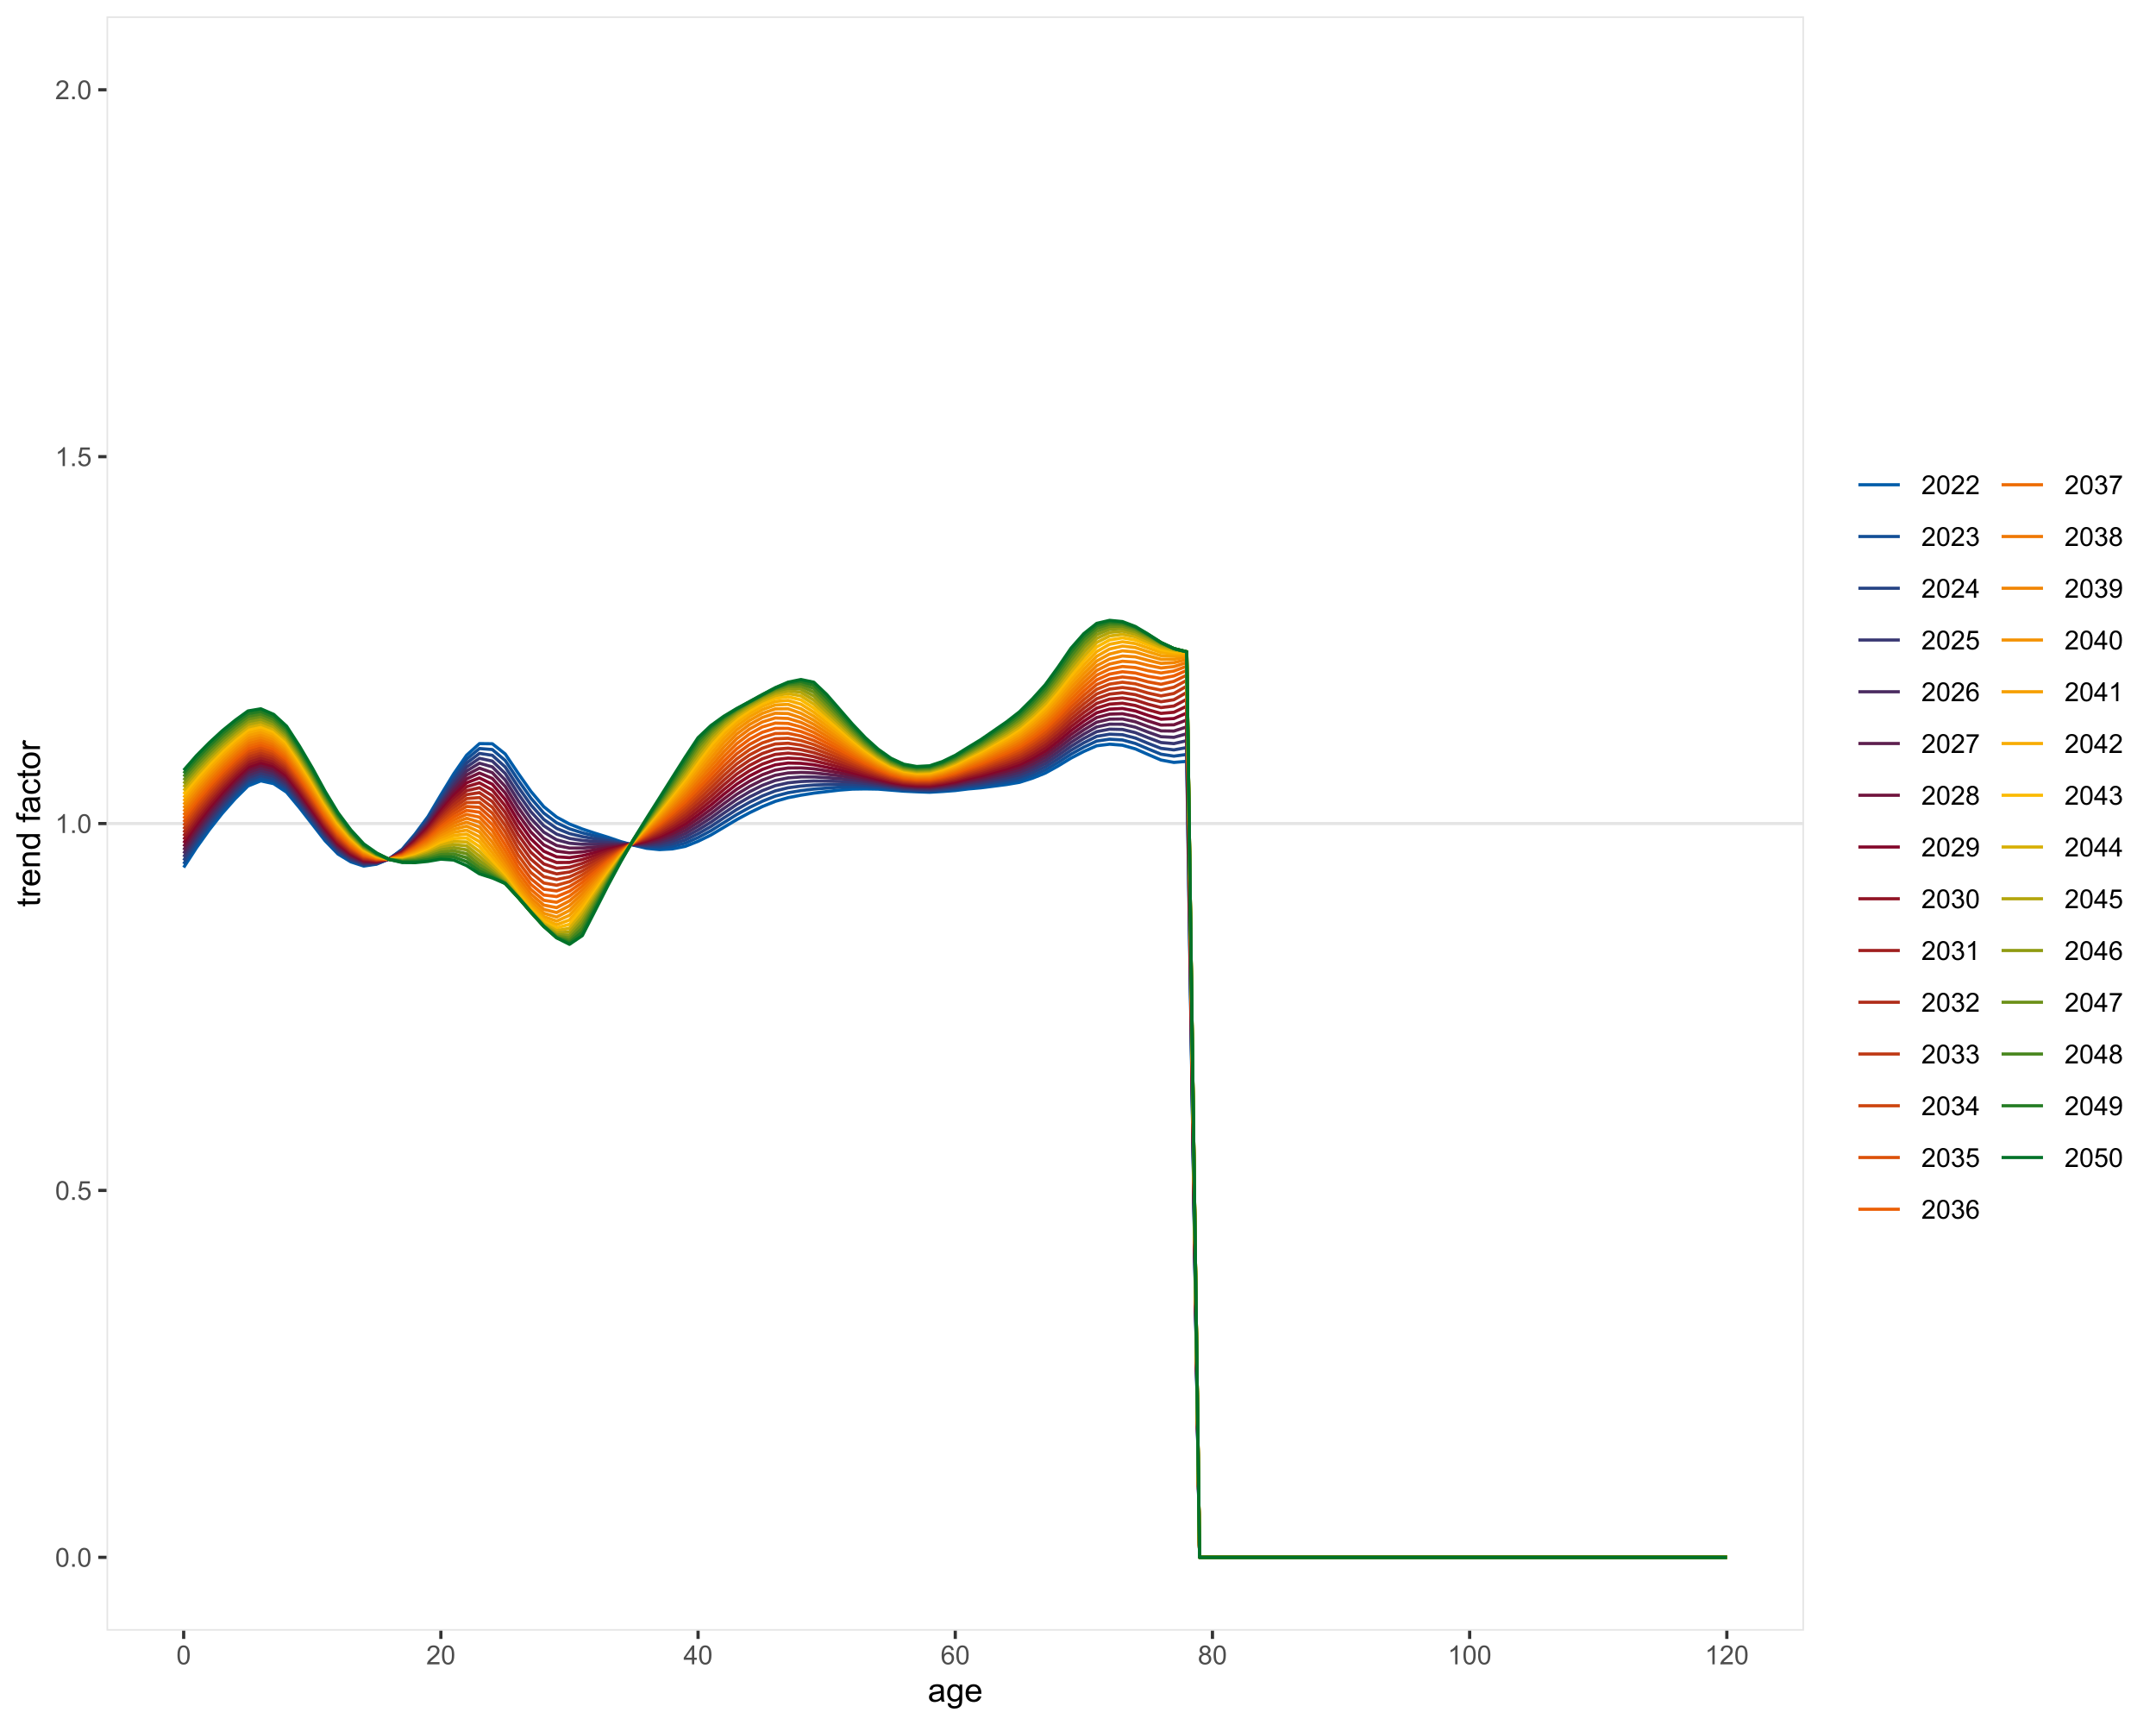 <?xml version="1.0" encoding="UTF-8"?>
<svg xmlns="http://www.w3.org/2000/svg" xmlns:xlink="http://www.w3.org/1999/xlink" width="720pt" height="576pt" viewBox="0 0 720 576" version="1.1">
<defs>
<g>
<symbol overflow="visible" id="glyph0-0">
<path style="stroke:none;" d="M 1.102 0 L 1.102 -5.5 L 5.5 -5.5 L 5.5 0 Z M 1.238 -0.137 L 5.363 -0.137 L 5.363 -5.363 L 1.238 -5.363 Z M 1.238 -0.137 "/>
</symbol>
<symbol overflow="visible" id="glyph0-1">
<path style="stroke:none;" d="M 0.367 -3.105 C 0.363 -3.848 0.438 -4.445 0.594 -4.902 C 0.742 -5.355 0.973 -5.707 1.277 -5.953 C 1.578 -6.199 1.957 -6.32 2.418 -6.324 C 2.754 -6.32 3.051 -6.254 3.309 -6.121 C 3.562 -5.984 3.773 -5.789 3.938 -5.531 C 4.102 -5.273 4.23 -4.961 4.328 -4.594 C 4.422 -4.227 4.469 -3.73 4.473 -3.105 C 4.469 -2.367 4.395 -1.77 4.242 -1.316 C 4.09 -0.859 3.863 -0.508 3.562 -0.262 C 3.258 -0.016 2.875 0.105 2.418 0.109 C 1.809 0.105 1.332 -0.109 0.988 -0.547 C 0.57 -1.066 0.363 -1.922 0.367 -3.105 Z M 1.16 -3.105 C 1.16 -2.07 1.281 -1.379 1.523 -1.039 C 1.766 -0.695 2.062 -0.527 2.418 -0.527 C 2.773 -0.527 3.074 -0.699 3.316 -1.043 C 3.559 -1.387 3.68 -2.074 3.68 -3.105 C 3.68 -4.145 3.559 -4.832 3.316 -5.172 C 3.074 -5.512 2.77 -5.684 2.41 -5.684 C 2.051 -5.684 1.77 -5.531 1.559 -5.234 C 1.293 -4.844 1.16 -4.137 1.16 -3.105 Z M 1.16 -3.105 "/>
</symbol>
<symbol overflow="visible" id="glyph0-2">
<path style="stroke:none;" d="M 0.801 0 L 0.801 -0.883 L 1.68 -0.883 L 1.68 0 Z M 0.801 0 "/>
</symbol>
<symbol overflow="visible" id="glyph0-3">
<path style="stroke:none;" d="M 0.367 -1.648 L 1.176 -1.719 C 1.234 -1.32 1.375 -1.023 1.594 -0.824 C 1.812 -0.625 2.078 -0.527 2.391 -0.527 C 2.762 -0.527 3.074 -0.668 3.336 -0.949 C 3.59 -1.23 3.719 -1.602 3.723 -2.066 C 3.719 -2.504 3.594 -2.852 3.348 -3.109 C 3.098 -3.363 2.773 -3.492 2.375 -3.492 C 2.125 -3.492 1.902 -3.434 1.703 -3.32 C 1.5 -3.207 1.344 -3.062 1.23 -2.883 L 0.504 -2.977 L 1.113 -6.215 L 4.246 -6.215 L 4.246 -5.473 L 1.73 -5.473 L 1.391 -3.781 C 1.766 -4.039 2.164 -4.172 2.582 -4.176 C 3.129 -4.172 3.594 -3.98 3.973 -3.605 C 4.352 -3.223 4.539 -2.734 4.543 -2.137 C 4.539 -1.562 4.375 -1.07 4.043 -0.656 C 3.637 -0.148 3.086 0.105 2.391 0.109 C 1.816 0.105 1.348 -0.051 0.984 -0.371 C 0.621 -0.691 0.414 -1.117 0.367 -1.648 Z M 0.367 -1.648 "/>
</symbol>
<symbol overflow="visible" id="glyph0-4">
<path style="stroke:none;" d="M 3.277 0 L 2.504 0 L 2.504 -4.93 C 2.316 -4.75 2.074 -4.574 1.773 -4.395 C 1.469 -4.215 1.195 -4.082 0.957 -3.996 L 0.957 -4.742 C 1.387 -4.941 1.766 -5.188 2.09 -5.48 C 2.414 -5.77 2.645 -6.051 2.781 -6.324 L 3.277 -6.324 Z M 3.277 0 "/>
</symbol>
<symbol overflow="visible" id="glyph0-5">
<path style="stroke:none;" d="M 4.43 -0.742 L 4.43 0 L 0.266 0 C 0.258 -0.188 0.289 -0.367 0.355 -0.539 C 0.461 -0.82 0.629 -1.098 0.863 -1.375 C 1.094 -1.648 1.434 -1.965 1.879 -2.328 C 2.562 -2.887 3.023 -3.332 3.266 -3.664 C 3.5 -3.988 3.621 -4.301 3.625 -4.594 C 3.621 -4.898 3.512 -5.156 3.297 -5.367 C 3.074 -5.578 2.789 -5.684 2.441 -5.684 C 2.066 -5.684 1.77 -5.57 1.547 -5.348 C 1.32 -5.125 1.207 -4.816 1.207 -4.422 L 0.414 -4.504 C 0.465 -5.094 0.668 -5.543 1.027 -5.855 C 1.379 -6.164 1.855 -6.32 2.457 -6.324 C 3.059 -6.32 3.539 -6.152 3.891 -5.82 C 4.242 -5.484 4.418 -5.07 4.422 -4.578 C 4.418 -4.32 4.367 -4.074 4.266 -3.832 C 4.164 -3.59 3.992 -3.332 3.754 -3.062 C 3.512 -2.793 3.113 -2.426 2.562 -1.957 C 2.094 -1.566 1.797 -1.301 1.664 -1.16 C 1.531 -1.02 1.422 -0.879 1.34 -0.742 Z M 4.43 -0.742 "/>
</symbol>
<symbol overflow="visible" id="glyph0-6">
<path style="stroke:none;" d="M 2.844 0 L 2.844 -1.508 L 0.113 -1.508 L 0.113 -2.219 L 2.988 -6.301 L 3.617 -6.301 L 3.617 -2.219 L 4.469 -2.219 L 4.469 -1.508 L 3.617 -1.508 L 3.617 0 Z M 2.844 -2.219 L 2.844 -5.059 L 0.871 -2.219 Z M 2.844 -2.219 "/>
</symbol>
<symbol overflow="visible" id="glyph0-7">
<path style="stroke:none;" d="M 4.379 -4.758 L 3.609 -4.695 C 3.539 -4.996 3.441 -5.219 3.316 -5.359 C 3.105 -5.574 2.848 -5.684 2.543 -5.688 C 2.297 -5.684 2.078 -5.617 1.895 -5.484 C 1.648 -5.305 1.457 -5.043 1.32 -4.703 C 1.176 -4.363 1.105 -3.879 1.102 -3.25 C 1.285 -3.531 1.512 -3.742 1.781 -3.879 C 2.051 -4.016 2.332 -4.082 2.629 -4.086 C 3.141 -4.082 3.578 -3.895 3.945 -3.516 C 4.305 -3.137 4.488 -2.645 4.492 -2.047 C 4.488 -1.648 4.402 -1.281 4.234 -0.941 C 4.062 -0.602 3.828 -0.34 3.531 -0.16 C 3.23 0.02 2.895 0.105 2.52 0.109 C 1.871 0.105 1.344 -0.129 0.941 -0.602 C 0.531 -1.074 0.328 -1.855 0.332 -2.949 C 0.328 -4.16 0.551 -5.047 1.004 -5.602 C 1.395 -6.082 1.926 -6.32 2.59 -6.324 C 3.086 -6.32 3.492 -6.184 3.809 -5.906 C 4.125 -5.629 4.312 -5.246 4.379 -4.758 Z M 1.219 -2.039 C 1.219 -1.773 1.273 -1.516 1.387 -1.273 C 1.5 -1.027 1.66 -0.844 1.863 -0.719 C 2.066 -0.59 2.277 -0.527 2.504 -0.527 C 2.828 -0.527 3.109 -0.656 3.348 -0.922 C 3.578 -1.184 3.695 -1.543 3.699 -2 C 3.695 -2.43 3.582 -2.773 3.352 -3.027 C 3.117 -3.273 2.824 -3.398 2.477 -3.402 C 2.121 -3.398 1.824 -3.273 1.582 -3.027 C 1.34 -2.773 1.219 -2.445 1.219 -2.039 Z M 1.219 -2.039 "/>
</symbol>
<symbol overflow="visible" id="glyph0-8">
<path style="stroke:none;" d="M 1.555 -3.418 C 1.23 -3.531 0.992 -3.699 0.84 -3.918 C 0.684 -4.133 0.609 -4.395 0.609 -4.699 C 0.609 -5.156 0.773 -5.539 1.102 -5.855 C 1.43 -6.164 1.867 -6.32 2.418 -6.324 C 2.969 -6.32 3.41 -6.16 3.746 -5.844 C 4.078 -5.523 4.246 -5.137 4.25 -4.68 C 4.246 -4.387 4.172 -4.133 4.02 -3.918 C 3.863 -3.699 3.629 -3.531 3.32 -3.418 C 3.707 -3.285 4 -3.082 4.203 -2.805 C 4.402 -2.52 4.504 -2.184 4.508 -1.801 C 4.504 -1.258 4.312 -0.805 3.934 -0.441 C 3.551 -0.074 3.051 0.105 2.434 0.109 C 1.809 0.105 1.309 -0.074 0.926 -0.441 C 0.543 -0.809 0.352 -1.27 0.355 -1.82 C 0.352 -2.23 0.457 -2.574 0.668 -2.852 C 0.875 -3.125 1.168 -3.312 1.555 -3.418 Z M 1.402 -4.727 C 1.398 -4.426 1.496 -4.184 1.688 -3.996 C 1.879 -3.805 2.129 -3.707 2.438 -3.711 C 2.734 -3.707 2.977 -3.801 3.168 -3.992 C 3.355 -4.176 3.449 -4.406 3.453 -4.684 C 3.449 -4.965 3.352 -5.203 3.16 -5.398 C 2.961 -5.586 2.719 -5.684 2.43 -5.688 C 2.129 -5.684 1.883 -5.59 1.691 -5.402 C 1.496 -5.215 1.398 -4.988 1.402 -4.727 Z M 1.152 -1.816 C 1.148 -1.598 1.199 -1.383 1.309 -1.176 C 1.41 -0.969 1.566 -0.809 1.773 -0.695 C 1.98 -0.582 2.203 -0.527 2.441 -0.527 C 2.809 -0.527 3.113 -0.645 3.355 -0.883 C 3.594 -1.121 3.715 -1.426 3.719 -1.793 C 3.715 -2.164 3.59 -2.469 3.344 -2.715 C 3.094 -2.957 2.785 -3.082 2.414 -3.082 C 2.051 -3.082 1.75 -2.961 1.512 -2.719 C 1.27 -2.477 1.148 -2.176 1.152 -1.816 Z M 1.152 -1.816 "/>
</symbol>
<symbol overflow="visible" id="glyph0-9">
<path style="stroke:none;" d="M 0.371 -1.664 L 1.145 -1.766 C 1.23 -1.324 1.383 -1.008 1.598 -0.816 C 1.809 -0.621 2.066 -0.527 2.375 -0.527 C 2.734 -0.527 3.043 -0.652 3.297 -0.906 C 3.547 -1.156 3.672 -1.469 3.676 -1.844 C 3.672 -2.195 3.555 -2.488 3.324 -2.719 C 3.09 -2.949 2.797 -3.062 2.441 -3.066 C 2.293 -3.062 2.109 -3.035 1.895 -2.98 L 1.98 -3.66 C 2.031 -3.652 2.07 -3.648 2.105 -3.652 C 2.434 -3.648 2.73 -3.734 2.996 -3.91 C 3.254 -4.078 3.387 -4.344 3.391 -4.703 C 3.387 -4.984 3.289 -5.219 3.102 -5.406 C 2.906 -5.59 2.66 -5.684 2.359 -5.688 C 2.055 -5.684 1.805 -5.59 1.605 -5.402 C 1.402 -5.215 1.273 -4.93 1.219 -4.555 L 0.445 -4.691 C 0.539 -5.207 0.754 -5.609 1.09 -5.895 C 1.426 -6.18 1.844 -6.32 2.344 -6.324 C 2.688 -6.32 3.004 -6.246 3.293 -6.102 C 3.582 -5.953 3.801 -5.754 3.953 -5.5 C 4.105 -5.242 4.184 -4.973 4.184 -4.688 C 4.184 -4.414 4.109 -4.164 3.965 -3.945 C 3.816 -3.719 3.602 -3.543 3.316 -3.41 C 3.688 -3.324 3.977 -3.145 4.184 -2.875 C 4.391 -2.602 4.492 -2.262 4.496 -1.859 C 4.492 -1.305 4.293 -0.84 3.895 -0.461 C 3.492 -0.078 2.984 0.109 2.371 0.113 C 1.816 0.109 1.355 -0.051 0.992 -0.379 C 0.625 -0.707 0.418 -1.137 0.371 -1.664 Z M 0.371 -1.664 "/>
</symbol>
<symbol overflow="visible" id="glyph0-10">
<path style="stroke:none;" d="M 0.418 -5.473 L 0.418 -6.219 L 4.496 -6.219 L 4.496 -5.617 C 4.09 -5.188 3.691 -4.621 3.301 -3.914 C 2.902 -3.203 2.602 -2.473 2.391 -1.73 C 2.234 -1.199 2.133 -0.625 2.094 0 L 1.297 0 C 1.305 -0.492 1.402 -1.09 1.59 -1.793 C 1.773 -2.496 2.043 -3.172 2.391 -3.824 C 2.738 -4.477 3.109 -5.027 3.504 -5.473 Z M 0.418 -5.473 "/>
</symbol>
<symbol overflow="visible" id="glyph0-11">
<path style="stroke:none;" d="M 0.48 -1.457 L 1.227 -1.527 C 1.285 -1.172 1.406 -0.918 1.586 -0.762 C 1.762 -0.605 1.988 -0.527 2.27 -0.527 C 2.504 -0.527 2.715 -0.582 2.895 -0.691 C 3.074 -0.801 3.219 -0.945 3.336 -1.129 C 3.445 -1.309 3.543 -1.555 3.621 -1.863 C 3.699 -2.172 3.738 -2.484 3.738 -2.809 C 3.738 -2.84 3.734 -2.895 3.734 -2.965 C 3.578 -2.715 3.367 -2.512 3.102 -2.363 C 2.828 -2.207 2.539 -2.133 2.23 -2.137 C 1.707 -2.133 1.266 -2.32 0.906 -2.703 C 0.543 -3.078 0.363 -3.578 0.367 -4.199 C 0.363 -4.836 0.551 -5.348 0.93 -5.738 C 1.305 -6.125 1.777 -6.32 2.348 -6.324 C 2.754 -6.32 3.129 -6.211 3.469 -5.992 C 3.809 -5.77 4.066 -5.457 4.242 -5.051 C 4.418 -4.641 4.504 -4.047 4.508 -3.277 C 4.504 -2.469 4.418 -1.828 4.246 -1.355 C 4.07 -0.875 3.809 -0.512 3.465 -0.266 C 3.117 -0.016 2.715 0.105 2.25 0.109 C 1.758 0.105 1.355 -0.027 1.043 -0.301 C 0.73 -0.574 0.543 -0.961 0.48 -1.457 Z M 3.648 -4.238 C 3.645 -4.676 3.527 -5.027 3.293 -5.293 C 3.055 -5.551 2.77 -5.684 2.441 -5.684 C 2.094 -5.684 1.793 -5.543 1.543 -5.262 C 1.285 -4.98 1.16 -4.617 1.16 -4.172 C 1.16 -3.77 1.281 -3.441 1.523 -3.195 C 1.766 -2.941 2.062 -2.816 2.418 -2.82 C 2.773 -2.816 3.066 -2.941 3.301 -3.195 C 3.527 -3.441 3.645 -3.789 3.648 -4.238 Z M 3.648 -4.238 "/>
</symbol>
<symbol overflow="visible" id="glyph1-0">
<path style="stroke:none;" d="M 1.375 0 L 1.375 -6.875 L 6.875 -6.875 L 6.875 0 Z M 1.547 -0.172 L 6.703 -0.172 L 6.703 -6.703 L 1.547 -6.703 Z M 1.547 -0.172 "/>
</symbol>
<symbol overflow="visible" id="glyph1-1">
<path style="stroke:none;" d="M 4.445 -0.703 C 4.086 -0.398 3.742 -0.184 3.414 -0.059 C 3.082 0.066 2.727 0.129 2.348 0.129 C 1.719 0.129 1.238 -0.023 0.902 -0.328 C 0.566 -0.633 0.398 -1.023 0.398 -1.504 C 0.398 -1.781 0.461 -2.035 0.586 -2.27 C 0.711 -2.496 0.875 -2.684 1.086 -2.824 C 1.289 -2.965 1.523 -3.07 1.781 -3.141 C 1.969 -3.191 2.254 -3.238 2.641 -3.289 C 3.418 -3.375 3.992 -3.488 4.367 -3.621 C 4.367 -3.754 4.371 -3.836 4.371 -3.871 C 4.371 -4.266 4.277 -4.543 4.098 -4.703 C 3.848 -4.918 3.48 -5.027 2.996 -5.031 C 2.539 -5.027 2.203 -4.949 1.988 -4.793 C 1.77 -4.633 1.609 -4.352 1.508 -3.949 L 0.562 -4.078 C 0.648 -4.48 0.789 -4.805 0.988 -5.055 C 1.184 -5.301 1.469 -5.492 1.844 -5.629 C 2.215 -5.762 2.645 -5.828 3.137 -5.832 C 3.621 -5.828 4.02 -5.773 4.324 -5.66 C 4.629 -5.543 4.852 -5.398 4.996 -5.227 C 5.137 -5.055 5.238 -4.836 5.297 -4.57 C 5.328 -4.406 5.344 -4.109 5.344 -3.68 L 5.344 -2.391 C 5.344 -1.492 5.363 -0.922 5.406 -0.684 C 5.445 -0.445 5.527 -0.219 5.648 0 L 4.641 0 C 4.539 -0.199 4.473 -0.434 4.445 -0.703 Z M 4.367 -2.863 C 4.012 -2.719 3.488 -2.598 2.789 -2.496 C 2.391 -2.438 2.105 -2.371 1.941 -2.301 C 1.773 -2.227 1.648 -2.121 1.562 -1.988 C 1.473 -1.848 1.43 -1.695 1.43 -1.531 C 1.43 -1.27 1.527 -1.055 1.723 -0.887 C 1.918 -0.711 2.203 -0.625 2.578 -0.629 C 2.949 -0.625 3.277 -0.707 3.57 -0.871 C 3.859 -1.031 4.074 -1.254 4.211 -1.543 C 4.312 -1.754 4.363 -2.078 4.367 -2.508 Z M 4.367 -2.863 "/>
</symbol>
<symbol overflow="visible" id="glyph1-2">
<path style="stroke:none;" d="M 0.547 0.473 L 1.488 0.613 C 1.527 0.898 1.637 1.109 1.816 1.246 C 2.055 1.422 2.379 1.512 2.797 1.516 C 3.242 1.512 3.59 1.422 3.832 1.246 C 4.074 1.062 4.238 0.812 4.328 0.492 C 4.379 0.297 4.402 -0.113 4.398 -0.746 C 3.973 -0.246 3.445 0 2.82 0 C 2.031 0 1.426 -0.281 1 -0.848 C 0.566 -1.41 0.352 -2.09 0.355 -2.883 C 0.352 -3.426 0.449 -3.926 0.648 -4.391 C 0.844 -4.848 1.129 -5.203 1.504 -5.457 C 1.875 -5.703 2.316 -5.828 2.824 -5.832 C 3.496 -5.828 4.051 -5.559 4.492 -5.016 L 4.492 -5.703 L 5.383 -5.703 L 5.383 -0.773 C 5.379 0.113 5.289 0.742 5.109 1.113 C 4.93 1.484 4.641 1.777 4.25 1.992 C 3.855 2.207 3.375 2.312 2.805 2.316 C 2.121 2.312 1.57 2.16 1.152 1.855 C 0.734 1.547 0.531 1.086 0.547 0.473 Z M 1.348 -2.953 C 1.348 -2.203 1.496 -1.656 1.793 -1.316 C 2.09 -0.969 2.461 -0.797 2.91 -0.801 C 3.352 -0.797 3.723 -0.969 4.027 -1.312 C 4.324 -1.656 4.477 -2.191 4.48 -2.922 C 4.477 -3.617 4.32 -4.145 4.016 -4.5 C 3.703 -4.852 3.332 -5.027 2.895 -5.031 C 2.465 -5.027 2.098 -4.852 1.797 -4.508 C 1.496 -4.156 1.348 -3.641 1.348 -2.953 Z M 1.348 -2.953 "/>
</symbol>
<symbol overflow="visible" id="glyph1-3">
<path style="stroke:none;" d="M 4.629 -1.836 L 5.629 -1.715 C 5.469 -1.125 5.176 -0.672 4.75 -0.352 C 4.324 -0.031 3.781 0.129 3.121 0.129 C 2.281 0.129 1.617 -0.125 1.133 -0.641 C 0.641 -1.152 0.398 -1.875 0.402 -2.805 C 0.398 -3.762 0.645 -4.504 1.145 -5.035 C 1.637 -5.562 2.277 -5.828 3.066 -5.832 C 3.824 -5.828 4.449 -5.57 4.934 -5.051 C 5.418 -4.531 5.66 -3.801 5.66 -2.863 C 5.66 -2.805 5.656 -2.719 5.656 -2.605 L 1.402 -2.605 C 1.434 -1.977 1.613 -1.496 1.934 -1.164 C 2.25 -0.828 2.645 -0.66 3.125 -0.664 C 3.477 -0.66 3.781 -0.754 4.031 -0.945 C 4.281 -1.129 4.48 -1.426 4.629 -1.836 Z M 1.457 -3.398 L 4.641 -3.398 C 4.598 -3.879 4.473 -4.238 4.273 -4.48 C 3.961 -4.852 3.562 -5.039 3.078 -5.039 C 2.629 -5.039 2.258 -4.891 1.957 -4.594 C 1.652 -4.297 1.484 -3.898 1.457 -3.398 Z M 1.457 -3.398 "/>
</symbol>
<symbol overflow="visible" id="glyph2-0">
<path style="stroke:none;" d="M 0 -1.375 L -6.875 -1.375 L -6.875 -6.875 L 0 -6.875 Z M -0.172 -1.547 L -0.172 -6.703 L -6.703 -6.703 L -6.703 -1.547 Z M -0.172 -1.547 "/>
</symbol>
<symbol overflow="visible" id="glyph2-1">
<path style="stroke:none;" d="M -0.863 -2.836 L -0.012 -2.977 C 0.043 -2.703 0.07 -2.457 0.074 -2.246 C 0.07 -1.891 0.02 -1.621 -0.09 -1.43 C -0.199 -1.234 -0.348 -1.098 -0.527 -1.02 C -0.707 -0.941 -1.086 -0.902 -1.672 -0.902 L -4.953 -0.902 L -4.953 -0.195 L -5.703 -0.195 L -5.703 -0.902 L -7.117 -0.902 L -7.695 -1.863 L -5.703 -1.863 L -5.703 -2.836 L -4.953 -2.836 L -4.953 -1.863 L -1.617 -1.863 C -1.34 -1.863 -1.16 -1.879 -1.082 -1.914 C -1 -1.945 -0.938 -2 -0.895 -2.078 C -0.848 -2.152 -0.824 -2.262 -0.828 -2.41 C -0.824 -2.516 -0.836 -2.66 -0.863 -2.836 Z M -0.863 -2.836 "/>
</symbol>
<symbol overflow="visible" id="glyph2-2">
<path style="stroke:none;" d="M 0 -0.715 L -5.703 -0.715 L -5.703 -1.586 L -4.84 -1.586 C -5.242 -1.805 -5.508 -2.008 -5.637 -2.199 C -5.766 -2.383 -5.828 -2.59 -5.832 -2.82 C -5.828 -3.141 -5.727 -3.473 -5.523 -3.812 L -4.625 -3.48 C -4.762 -3.242 -4.832 -3.004 -4.836 -2.773 C -4.832 -2.555 -4.77 -2.363 -4.645 -2.199 C -4.516 -2.027 -4.34 -1.91 -4.113 -1.844 C -3.77 -1.73 -3.391 -1.676 -2.984 -1.68 L 0 -1.68 Z M 0 -0.715 "/>
</symbol>
<symbol overflow="visible" id="glyph2-3">
<path style="stroke:none;" d="M -1.836 -4.629 L -1.715 -5.629 C -1.125 -5.469 -0.672 -5.176 -0.352 -4.75 C -0.031 -4.324 0.129 -3.781 0.129 -3.121 C 0.129 -2.281 -0.125 -1.617 -0.641 -1.133 C -1.152 -0.641 -1.875 -0.398 -2.805 -0.402 C -3.762 -0.398 -4.504 -0.645 -5.035 -1.145 C -5.562 -1.637 -5.828 -2.277 -5.832 -3.066 C -5.828 -3.824 -5.57 -4.449 -5.051 -4.934 C -4.531 -5.418 -3.801 -5.66 -2.863 -5.66 C -2.805 -5.66 -2.719 -5.656 -2.605 -5.656 L -2.605 -1.402 C -1.977 -1.434 -1.496 -1.613 -1.164 -1.934 C -0.828 -2.25 -0.66 -2.645 -0.664 -3.125 C -0.66 -3.477 -0.754 -3.781 -0.941 -4.031 C -1.125 -4.281 -1.422 -4.48 -1.836 -4.629 Z M -3.398 -1.457 L -3.398 -4.641 C -3.879 -4.598 -4.238 -4.473 -4.48 -4.273 C -4.852 -3.961 -5.039 -3.562 -5.039 -3.078 C -5.039 -2.629 -4.891 -2.258 -4.594 -1.957 C -4.297 -1.652 -3.898 -1.484 -3.398 -1.457 Z M -3.398 -1.457 "/>
</symbol>
<symbol overflow="visible" id="glyph2-4">
<path style="stroke:none;" d="M 0 -0.727 L -5.703 -0.727 L -5.703 -1.594 L -4.895 -1.594 C -5.516 -2.012 -5.828 -2.617 -5.832 -3.41 C -5.828 -3.754 -5.766 -4.066 -5.645 -4.355 C -5.52 -4.641 -5.359 -4.859 -5.16 -5.004 C -4.957 -5.145 -4.719 -5.242 -4.445 -5.305 C -4.266 -5.336 -3.953 -5.355 -3.508 -5.359 L 0 -5.359 L 0 -4.395 L -3.469 -4.395 C -3.863 -4.395 -4.156 -4.355 -4.352 -4.281 C -4.543 -4.203 -4.699 -4.07 -4.82 -3.879 C -4.934 -3.688 -4.992 -3.461 -4.996 -3.207 C -4.992 -2.793 -4.859 -2.438 -4.602 -2.141 C -4.336 -1.836 -3.844 -1.688 -3.117 -1.691 L 0 -1.691 Z M 0 -0.727 "/>
</symbol>
<symbol overflow="visible" id="glyph2-5">
<path style="stroke:none;" d="M 0 -4.426 L -0.719 -4.426 C -0.152 -4.059 0.129 -3.527 0.129 -2.832 C 0.129 -2.371 0.004 -1.953 -0.246 -1.574 C -0.496 -1.191 -0.844 -0.895 -1.297 -0.688 C -1.742 -0.477 -2.262 -0.375 -2.848 -0.375 C -3.414 -0.375 -3.93 -0.469 -4.395 -0.66 C -4.859 -0.848 -5.215 -1.133 -5.461 -1.516 C -5.707 -1.895 -5.828 -2.32 -5.832 -2.789 C -5.828 -3.133 -5.758 -3.438 -5.613 -3.707 C -5.469 -3.973 -5.277 -4.191 -5.047 -4.359 L -7.875 -4.363 L -7.875 -5.324 L 0 -5.324 Z M -2.848 -1.371 C -2.113 -1.371 -1.566 -1.523 -1.207 -1.832 C -0.844 -2.137 -0.66 -2.5 -0.664 -2.922 C -0.66 -3.34 -0.836 -3.699 -1.184 -3.996 C -1.527 -4.293 -2.055 -4.441 -2.766 -4.441 C -3.547 -4.441 -4.117 -4.289 -4.484 -3.988 C -4.844 -3.688 -5.027 -3.316 -5.031 -2.879 C -5.027 -2.445 -4.852 -2.086 -4.504 -1.801 C -4.152 -1.512 -3.602 -1.371 -2.848 -1.371 Z M -2.848 -1.371 "/>
</symbol>
<symbol overflow="visible" id="glyph2-6">
<path style="stroke:none;" d=""/>
</symbol>
<symbol overflow="visible" id="glyph2-7">
<path style="stroke:none;" d="M 0 -0.957 L -4.953 -0.957 L -4.953 -0.102 L -5.703 -0.102 L -5.703 -0.957 L -6.312 -0.957 C -6.691 -0.953 -6.977 -0.988 -7.164 -1.059 C -7.41 -1.148 -7.613 -1.312 -7.773 -1.551 C -7.926 -1.781 -8.004 -2.109 -8.008 -2.535 C -8.004 -2.805 -7.973 -3.105 -7.91 -3.438 L -7.07 -3.293 C -7.102 -3.09 -7.117 -2.898 -7.121 -2.723 C -7.117 -2.426 -7.055 -2.219 -6.934 -2.098 C -6.805 -1.977 -6.57 -1.914 -6.23 -1.918 L -5.703 -1.918 L -5.703 -3.031 L -4.953 -3.031 L -4.953 -1.918 L 0 -1.918 Z M 0 -0.957 "/>
</symbol>
<symbol overflow="visible" id="glyph2-8">
<path style="stroke:none;" d="M -0.703 -4.445 C -0.398 -4.086 -0.184 -3.742 -0.059 -3.414 C 0.066 -3.082 0.129 -2.727 0.129 -2.348 C 0.129 -1.719 -0.023 -1.238 -0.328 -0.902 C -0.633 -0.566 -1.023 -0.398 -1.504 -0.398 C -1.781 -0.398 -2.035 -0.461 -2.27 -0.586 C -2.496 -0.711 -2.684 -0.875 -2.824 -1.086 C -2.965 -1.289 -3.07 -1.523 -3.141 -1.785 C -3.191 -1.969 -3.238 -2.254 -3.289 -2.641 C -3.375 -3.418 -3.488 -3.992 -3.621 -4.367 C -3.754 -4.367 -3.836 -4.371 -3.871 -4.371 C -4.266 -4.371 -4.543 -4.277 -4.703 -4.098 C -4.918 -3.848 -5.027 -3.48 -5.031 -2.996 C -5.027 -2.539 -4.949 -2.203 -4.793 -1.988 C -4.633 -1.77 -4.352 -1.609 -3.949 -1.508 L -4.078 -0.562 C -4.48 -0.648 -4.805 -0.789 -5.055 -0.988 C -5.301 -1.184 -5.492 -1.469 -5.629 -1.844 C -5.762 -2.215 -5.828 -2.645 -5.832 -3.137 C -5.828 -3.621 -5.773 -4.02 -5.66 -4.324 C -5.543 -4.629 -5.398 -4.852 -5.227 -4.996 C -5.055 -5.137 -4.836 -5.238 -4.57 -5.297 C -4.406 -5.328 -4.109 -5.344 -3.68 -5.344 L -2.391 -5.344 C -1.492 -5.344 -0.922 -5.363 -0.684 -5.406 C -0.445 -5.445 -0.219 -5.527 0 -5.648 L 0 -4.641 C -0.199 -4.539 -0.434 -4.473 -0.703 -4.445 Z M -2.863 -4.367 C -2.719 -4.012 -2.598 -3.488 -2.496 -2.789 C -2.438 -2.391 -2.371 -2.109 -2.301 -1.945 C -2.227 -1.781 -2.121 -1.652 -1.988 -1.562 C -1.848 -1.473 -1.695 -1.43 -1.531 -1.43 C -1.27 -1.43 -1.055 -1.527 -0.887 -1.723 C -0.711 -1.918 -0.625 -2.203 -0.629 -2.578 C -0.625 -2.949 -0.707 -3.277 -0.871 -3.57 C -1.031 -3.859 -1.254 -4.074 -1.543 -4.211 C -1.754 -4.312 -2.078 -4.363 -2.508 -4.367 Z M -2.863 -4.367 "/>
</symbol>
<symbol overflow="visible" id="glyph2-9">
<path style="stroke:none;" d="M -2.09 -4.445 L -1.965 -5.398 C -1.309 -5.289 -0.797 -5.023 -0.426 -4.598 C -0.055 -4.168 0.129 -3.645 0.129 -3.023 C 0.129 -2.242 -0.125 -1.613 -0.637 -1.141 C -1.145 -0.664 -1.875 -0.426 -2.832 -0.43 C -3.441 -0.426 -3.98 -0.527 -4.445 -0.734 C -4.906 -0.938 -5.254 -1.25 -5.484 -1.668 C -5.715 -2.082 -5.828 -2.535 -5.832 -3.031 C -5.828 -3.645 -5.672 -4.152 -5.363 -4.547 C -5.047 -4.941 -4.602 -5.191 -4.027 -5.305 L -3.883 -4.367 C -4.262 -4.273 -4.551 -4.117 -4.746 -3.891 C -4.941 -3.664 -5.039 -3.387 -5.039 -3.066 C -5.039 -2.574 -4.863 -2.18 -4.516 -1.879 C -4.164 -1.57 -3.613 -1.418 -2.859 -1.422 C -2.09 -1.418 -1.531 -1.566 -1.184 -1.863 C -0.836 -2.156 -0.66 -2.539 -0.664 -3.012 C -0.66 -3.391 -0.777 -3.707 -1.012 -3.961 C -1.242 -4.215 -1.602 -4.375 -2.09 -4.445 Z M -2.09 -4.445 "/>
</symbol>
<symbol overflow="visible" id="glyph2-10">
<path style="stroke:none;" d="M -2.852 -0.367 C -3.906 -0.363 -4.688 -0.656 -5.199 -1.246 C -5.617 -1.734 -5.828 -2.332 -5.832 -3.039 C -5.828 -3.82 -5.574 -4.461 -5.062 -4.961 C -4.547 -5.457 -3.836 -5.707 -2.934 -5.711 C -2.195 -5.707 -1.617 -5.598 -1.199 -5.379 C -0.777 -5.156 -0.449 -4.832 -0.219 -4.414 C 0.016 -3.992 0.129 -3.535 0.129 -3.039 C 0.129 -2.238 -0.125 -1.594 -0.637 -1.105 C -1.148 -0.609 -1.887 -0.363 -2.852 -0.367 Z M -2.852 -1.359 C -2.121 -1.359 -1.574 -1.516 -1.211 -1.836 C -0.844 -2.152 -0.66 -2.555 -0.664 -3.039 C -0.66 -3.516 -0.844 -3.914 -1.211 -4.234 C -1.574 -4.551 -2.133 -4.711 -2.883 -4.715 C -3.586 -4.711 -4.117 -4.551 -4.484 -4.234 C -4.844 -3.91 -5.027 -3.512 -5.031 -3.039 C -5.027 -2.555 -4.848 -2.152 -4.488 -1.836 C -4.129 -1.516 -3.582 -1.359 -2.852 -1.359 Z M -2.852 -1.359 "/>
</symbol>
</g>
<clipPath id="clip1">
  <path d="M 35.574 5.48 L 602.453 5.48 L 602.453 544.512 L 35.574 544.512 Z M 35.574 5.48 "/>
</clipPath>
<clipPath id="clip2">
  <path d="M 35.574 274 L 602.453 274 L 602.453 276 L 35.574 276 Z M 35.574 274 "/>
</clipPath>
<clipPath id="clip3">
  <path d="M 35.574 5.48 L 602.453 5.48 L 602.453 544.512 L 35.574 544.512 Z M 35.574 5.48 "/>
</clipPath>
</defs>
<g id="surface779">
<rect x="0" y="0" width="720" height="576" style="fill:rgb(100%,100%,100%);fill-opacity:1;stroke:none;"/>
<rect x="0" y="0" width="720" height="576" style="fill:rgb(100%,100%,100%);fill-opacity:1;stroke:none;"/>
<path style="fill:none;stroke-width:1.067;stroke-linecap:round;stroke-linejoin:round;stroke:rgb(100%,100%,100%);stroke-opacity:1;stroke-miterlimit:10;" d="M 0 576 L 720 576 L 720 0 L 0 0 Z M 0 576 "/>
<g clip-path="url(#clip1)" clip-rule="nonzero">
<path style=" stroke:none;fill-rule:nonzero;fill:rgb(100%,100%,100%);fill-opacity:1;" d="M 35.574 544.508 L 602.453 544.508 L 602.453 5.477 L 35.574 5.477 Z M 35.574 544.508 "/>
</g>
<g clip-path="url(#clip2)" clip-rule="nonzero">
<path style="fill:none;stroke-width:1.067;stroke-linecap:butt;stroke-linejoin:round;stroke:rgb(89.804%,89.804%,89.804%);stroke-opacity:1;stroke-miterlimit:10;" d="M 35.574 274.996 L 602.453 274.996 "/>
</g>
<path style="fill:none;stroke-width:1.067;stroke-linecap:butt;stroke-linejoin:round;stroke:rgb(0%,36.078%,66.275%);stroke-opacity:1;stroke-miterlimit:10;" d="M 61.34 289.66 L 65.633 283.039 L 69.93 277.031 L 74.223 271.586 L 78.52 266.711 L 82.812 262.457 L 87.105 260.734 L 91.402 261.676 L 95.695 264.52 L 99.992 269.688 L 104.285 275.207 L 108.578 280.746 L 112.875 285.176 L 117.168 287.785 L 121.465 289.188 L 125.758 288.555 L 130.051 286.754 L 134.348 283.555 L 138.641 278.469 L 142.938 272.664 L 147.23 265.422 L 151.523 258.391 L 155.82 252.18 L 160.113 248.301 L 164.41 248.352 L 168.703 251.75 L 172.996 258.141 L 177.293 264.254 L 181.586 269.359 L 185.883 272.832 L 190.176 275.145 L 194.469 276.82 L 198.766 278.246 L 203.059 279.574 L 207.355 281.039 L 211.648 282.234 L 215.941 283.262 L 220.238 283.695 L 224.531 283.457 L 228.828 282.613 L 233.121 280.918 L 237.414 278.82 L 241.711 276.266 L 246.004 273.699 L 250.301 271.391 L 254.594 269.32 L 258.887 267.582 L 263.184 266.355 L 267.477 265.52 L 271.773 264.832 L 276.066 264.32 L 280.359 263.824 L 284.656 263.492 L 288.949 263.422 L 293.246 263.492 L 297.539 263.84 L 301.832 264.184 L 306.129 264.387 L 310.422 264.539 L 314.719 264.293 L 319.012 263.969 L 323.305 263.434 L 327.602 263.059 L 331.895 262.508 L 336.191 261.953 L 340.484 261.223 L 344.777 259.859 L 349.074 258.145 L 353.367 255.758 L 357.664 253.145 L 361.957 250.91 L 366.25 249.023 L 370.547 248.492 L 374.84 248.836 L 379.137 250.055 L 383.43 251.941 L 387.723 253.781 L 392.02 254.578 L 396.312 254.223 L 400.609 520.008 L 576.684 520.008 "/>
<path style="fill:none;stroke-width:1.067;stroke-linecap:butt;stroke-linejoin:round;stroke:rgb(7.059%,30.98%,58.824%);stroke-opacity:1;stroke-miterlimit:10;" d="M 61.34 288.492 L 65.633 281.941 L 69.93 275.996 L 74.223 270.602 L 78.52 265.773 L 82.812 261.562 L 87.105 259.875 L 91.402 260.848 L 95.695 263.734 L 99.992 268.953 L 104.285 274.539 L 108.578 280.156 L 112.875 284.68 L 117.168 287.406 L 121.465 288.922 L 125.758 288.418 L 130.051 286.766 L 134.348 283.715 L 138.641 278.809 L 142.938 273.195 L 147.23 266.188 L 151.523 259.418 L 155.82 253.496 L 160.113 249.938 L 164.41 250.281 L 168.703 253.918 L 172.996 260.418 L 177.293 266.516 L 181.586 271.484 L 185.883 274.727 L 190.176 276.75 L 194.469 278.094 L 198.766 279.168 L 203.059 280.148 L 207.355 281.277 L 211.648 282.16 L 215.941 282.902 L 220.238 283.082 L 224.531 282.605 L 228.828 281.551 L 233.121 279.656 L 237.414 277.387 L 241.711 274.688 L 246.004 272.008 L 250.301 269.637 L 254.594 267.547 L 258.887 265.84 L 263.184 264.703 L 267.477 264 L 271.773 263.48 L 276.066 263.16 L 280.359 262.859 L 284.656 262.715 L 288.949 262.809 L 293.246 263.016 L 297.539 263.461 L 301.832 263.859 L 306.129 264.086 L 310.422 264.223 L 314.719 263.938 L 319.012 263.547 L 323.305 262.938 L 327.602 262.484 L 331.895 261.848 L 336.191 261.203 L 340.484 260.383 L 344.777 258.914 L 349.074 257.094 L 353.367 254.578 L 357.664 251.832 L 361.957 249.469 L 366.25 247.449 L 370.547 246.82 L 374.84 247.082 L 379.137 248.246 L 383.43 250.074 L 387.723 251.836 L 392.02 252.484 L 396.312 251.922 L 400.609 520.008 L 576.684 520.008 "/>
<path style="fill:none;stroke-width:1.067;stroke-linecap:butt;stroke-linejoin:round;stroke:rgb(14.51%,26.275%,51.765%);stroke-opacity:1;stroke-miterlimit:10;" d="M 61.34 287.328 L 65.633 280.844 L 69.93 274.957 L 74.223 269.617 L 78.52 264.84 L 82.812 260.668 L 87.105 259.016 L 91.402 260.023 L 95.695 262.945 L 99.992 268.215 L 104.285 273.867 L 108.578 279.57 L 112.875 284.188 L 117.168 287.023 L 121.465 288.66 L 125.758 288.285 L 130.051 286.773 L 134.348 283.875 L 138.641 279.152 L 142.938 273.73 L 147.23 266.953 L 151.523 260.445 L 155.82 254.812 L 160.113 251.574 L 164.41 252.211 L 168.703 256.086 L 172.996 262.691 L 177.293 268.777 L 181.586 273.605 L 185.883 276.625 L 190.176 278.352 L 194.469 279.367 L 198.766 280.086 L 203.059 280.723 L 207.355 281.512 L 211.648 282.086 L 215.941 282.543 L 220.238 282.465 L 224.531 281.754 L 228.828 280.484 L 233.121 278.398 L 237.414 275.957 L 241.711 273.109 L 246.004 270.32 L 250.301 267.883 L 254.594 265.777 L 258.887 264.098 L 263.184 263.051 L 267.477 262.48 L 271.773 262.129 L 276.066 262.004 L 280.359 261.895 L 284.656 261.938 L 288.949 262.195 L 293.246 262.539 L 297.539 263.078 L 301.832 263.539 L 306.129 263.781 L 310.422 263.906 L 314.719 263.578 L 319.012 263.125 L 323.305 262.445 L 327.602 261.906 L 331.895 261.184 L 336.191 260.457 L 340.484 259.539 L 344.777 257.969 L 349.074 256.039 L 353.367 253.398 L 357.664 250.52 L 361.957 248.023 L 366.25 245.879 L 370.547 245.148 L 374.84 245.328 L 379.137 246.438 L 383.43 248.211 L 387.723 249.887 L 392.02 250.395 L 396.312 249.617 L 400.609 520.008 L 576.684 520.008 "/>
<path style="fill:none;stroke-width:1.067;stroke-linecap:butt;stroke-linejoin:round;stroke:rgb(21.961%,21.569%,44.706%);stroke-opacity:1;stroke-miterlimit:10;" d="M 61.34 286.16 L 65.633 279.742 L 69.93 273.918 L 74.223 268.633 L 78.52 263.902 L 82.812 259.773 L 87.105 258.16 L 91.402 259.195 L 95.695 262.16 L 99.992 267.48 L 104.285 273.195 L 108.578 278.98 L 112.875 283.695 L 117.168 286.645 L 121.465 288.395 L 125.758 288.152 L 130.051 286.781 L 134.348 284.031 L 138.641 279.492 L 142.938 274.266 L 147.23 267.723 L 151.523 261.473 L 155.82 256.129 L 160.113 253.211 L 164.41 254.141 L 168.703 258.254 L 172.996 264.969 L 177.293 271.039 L 181.586 275.727 L 185.883 278.523 L 190.176 279.957 L 194.469 280.641 L 198.766 281.008 L 203.059 281.297 L 207.355 281.75 L 211.648 282.012 L 215.941 282.184 L 220.238 281.848 L 224.531 280.902 L 228.828 279.422 L 233.121 277.141 L 237.414 274.527 L 241.711 271.535 L 246.004 268.633 L 250.301 266.129 L 254.594 264.004 L 258.887 262.355 L 263.184 261.395 L 267.477 260.961 L 271.773 260.777 L 276.066 260.844 L 280.359 260.93 L 284.656 261.164 L 288.949 261.586 L 293.246 262.062 L 297.539 262.699 L 301.832 263.219 L 306.129 263.48 L 310.422 263.594 L 314.719 263.223 L 319.012 262.707 L 323.305 261.949 L 327.602 261.332 L 331.895 260.523 L 336.191 259.707 L 340.484 258.699 L 344.777 257.023 L 349.074 254.984 L 353.367 252.219 L 357.664 249.207 L 361.957 246.582 L 366.25 244.305 L 370.547 243.477 L 374.84 243.578 L 379.137 244.625 L 383.43 246.344 L 387.723 247.941 L 392.02 248.301 L 396.312 247.312 L 400.609 520.008 L 576.684 520.008 "/>
<path style="fill:none;stroke-width:1.067;stroke-linecap:butt;stroke-linejoin:round;stroke:rgb(29.02%,16.863%,37.647%);stroke-opacity:1;stroke-miterlimit:10;" d="M 61.34 284.992 L 65.633 278.645 L 69.93 272.879 L 74.223 267.648 L 78.52 262.969 L 82.812 258.879 L 87.105 257.301 L 91.402 258.371 L 95.695 261.371 L 99.992 266.746 L 104.285 272.523 L 108.578 278.391 L 112.875 283.203 L 117.168 286.262 L 121.465 288.129 L 125.758 288.02 L 130.051 286.789 L 134.348 284.191 L 138.641 279.836 L 142.938 274.801 L 147.23 268.488 L 151.523 262.5 L 155.82 257.445 L 160.113 254.848 L 164.41 256.07 L 168.703 260.418 L 172.996 267.242 L 177.293 273.301 L 181.586 277.852 L 185.883 280.418 L 190.176 281.562 L 194.469 281.914 L 198.766 281.93 L 203.059 281.867 L 207.355 281.984 L 211.648 281.938 L 215.941 281.828 L 220.238 281.23 L 224.531 280.051 L 228.828 278.359 L 233.121 275.879 L 237.414 273.098 L 241.711 269.957 L 246.004 266.945 L 250.301 264.375 L 254.594 262.234 L 258.887 260.617 L 263.184 259.742 L 267.477 259.441 L 271.773 259.426 L 276.066 259.684 L 280.359 259.965 L 284.656 260.387 L 288.949 260.973 L 293.246 261.586 L 297.539 262.32 L 301.832 262.895 L 306.129 263.18 L 310.422 263.277 L 314.719 262.867 L 319.012 262.285 L 323.305 261.453 L 327.602 260.754 L 331.895 259.859 L 336.191 258.961 L 340.484 257.855 L 344.777 256.078 L 349.074 253.93 L 353.367 251.039 L 357.664 247.895 L 361.957 245.137 L 366.25 242.734 L 370.547 241.805 L 374.84 241.824 L 379.137 242.816 L 383.43 244.477 L 387.723 245.996 L 392.02 246.207 L 396.312 245.012 L 400.609 520.008 L 576.684 520.008 "/>
<path style="fill:none;stroke-width:1.067;stroke-linecap:butt;stroke-linejoin:round;stroke:rgb(36.471%,12.157%,30.588%);stroke-opacity:1;stroke-miterlimit:10;" d="M 61.34 283.828 L 65.633 277.547 L 69.93 271.84 L 74.223 266.664 L 78.52 262.035 L 82.812 257.984 L 87.105 256.441 L 91.402 257.543 L 95.695 260.582 L 99.992 266.012 L 104.285 271.852 L 108.578 277.801 L 112.875 282.707 L 117.168 285.883 L 121.465 287.867 L 125.758 287.887 L 130.051 286.797 L 134.348 284.352 L 138.641 280.176 L 142.938 275.332 L 147.23 269.254 L 151.523 263.531 L 155.82 258.758 L 160.113 256.484 L 164.41 258 L 168.703 262.586 L 172.996 269.516 L 177.293 275.562 L 181.586 279.973 L 185.883 282.316 L 190.176 283.168 L 194.469 283.184 L 198.766 282.848 L 203.059 282.441 L 207.355 282.223 L 211.648 281.863 L 215.941 281.469 L 220.238 280.613 L 224.531 279.199 L 228.828 277.293 L 233.121 274.621 L 237.414 271.668 L 241.711 268.379 L 246.004 265.254 L 250.301 262.621 L 254.594 260.461 L 258.887 258.875 L 263.184 258.09 L 267.477 257.922 L 271.773 258.078 L 276.066 258.527 L 280.359 259 L 284.656 259.613 L 288.949 260.359 L 293.246 261.113 L 297.539 261.938 L 301.832 262.574 L 306.129 262.879 L 310.422 262.961 L 314.719 262.508 L 319.012 261.867 L 323.305 260.957 L 327.602 260.18 L 331.895 259.199 L 336.191 258.211 L 340.484 257.016 L 344.777 255.133 L 349.074 252.875 L 353.367 249.859 L 357.664 246.582 L 361.957 243.695 L 366.25 241.16 L 370.547 240.133 L 374.84 240.074 L 379.137 241.008 L 383.43 242.613 L 387.723 244.051 L 392.02 244.113 L 396.312 242.707 L 400.609 520.008 L 576.684 520.008 "/>
<path style="fill:none;stroke-width:1.067;stroke-linecap:butt;stroke-linejoin:round;stroke:rgb(43.922%,7.451%,23.529%);stroke-opacity:1;stroke-miterlimit:10;" d="M 61.34 282.66 L 65.633 276.449 L 69.93 270.805 L 74.223 265.676 L 78.52 261.098 L 82.812 257.09 L 87.105 255.582 L 91.402 256.719 L 95.695 259.797 L 99.992 265.277 L 104.285 271.18 L 108.578 277.215 L 112.875 282.215 L 117.168 285.5 L 121.465 287.602 L 125.758 287.75 L 130.051 286.809 L 134.348 284.508 L 138.641 280.52 L 142.938 275.867 L 147.23 270.02 L 151.523 264.559 L 155.82 260.074 L 160.113 258.121 L 164.41 259.93 L 168.703 264.754 L 172.996 271.793 L 177.293 277.828 L 181.586 282.098 L 185.883 284.215 L 190.176 284.77 L 194.469 284.457 L 198.766 283.77 L 203.059 283.016 L 207.355 282.457 L 211.648 281.789 L 215.941 281.109 L 220.238 279.996 L 224.531 278.348 L 228.828 276.23 L 233.121 273.359 L 237.414 270.238 L 241.711 266.801 L 246.004 263.566 L 250.301 260.867 L 254.594 258.688 L 258.887 257.133 L 263.184 256.438 L 267.477 256.402 L 271.773 256.727 L 276.066 257.367 L 280.359 258.035 L 284.656 258.836 L 288.949 259.75 L 293.246 260.637 L 297.539 261.559 L 301.832 262.254 L 306.129 262.578 L 310.422 262.648 L 314.719 262.152 L 319.012 261.445 L 323.305 260.461 L 327.602 259.605 L 331.895 258.535 L 336.191 257.465 L 340.484 256.176 L 344.777 254.188 L 349.074 251.82 L 353.367 248.68 L 357.664 245.27 L 361.957 242.254 L 366.25 239.59 L 370.547 238.461 L 374.84 238.32 L 379.137 239.195 L 383.43 240.746 L 387.723 242.105 L 392.02 242.02 L 396.312 240.406 L 400.609 520.008 L 576.684 520.008 "/>
<path style="fill:none;stroke-width:1.067;stroke-linecap:butt;stroke-linejoin:round;stroke:rgb(51.373%,2.745%,16.471%);stroke-opacity:1;stroke-miterlimit:10;" d="M 61.34 281.492 L 65.633 275.352 L 69.93 269.766 L 74.223 264.691 L 78.52 260.164 L 82.812 256.195 L 87.105 254.723 L 91.402 255.891 L 95.695 259.008 L 99.992 264.543 L 104.285 270.508 L 108.578 276.625 L 112.875 281.723 L 117.168 285.121 L 121.465 287.336 L 125.758 287.617 L 130.051 286.816 L 134.348 284.668 L 138.641 280.859 L 142.938 276.402 L 147.23 270.785 L 151.523 265.586 L 155.82 261.391 L 160.113 259.758 L 164.41 261.859 L 168.703 266.922 L 172.996 274.066 L 177.293 280.09 L 181.586 284.219 L 185.883 286.109 L 190.176 286.375 L 194.469 285.73 L 198.766 284.691 L 203.059 283.586 L 207.355 282.695 L 211.648 281.715 L 215.941 280.75 L 220.238 279.379 L 224.531 277.496 L 228.828 275.168 L 233.121 272.102 L 237.414 268.809 L 241.711 265.223 L 246.004 261.879 L 250.301 259.113 L 254.594 256.918 L 258.887 255.391 L 263.184 254.785 L 267.477 254.883 L 271.773 255.375 L 276.066 256.211 L 280.359 257.07 L 284.656 258.062 L 288.949 259.137 L 293.246 260.16 L 297.539 261.18 L 301.832 261.934 L 306.129 262.277 L 310.422 262.332 L 314.719 261.793 L 319.012 261.027 L 323.305 259.965 L 327.602 259.027 L 331.895 257.875 L 336.191 256.715 L 340.484 255.332 L 344.777 253.242 L 349.074 250.77 L 353.367 247.504 L 357.664 243.957 L 361.957 240.809 L 366.25 238.016 L 370.547 236.789 L 374.84 236.566 L 379.137 237.387 L 383.43 238.883 L 387.723 240.16 L 392.02 239.926 L 396.312 238.102 L 400.609 520.008 L 576.684 520.008 "/>
<path style="fill:none;stroke-width:1.067;stroke-linecap:butt;stroke-linejoin:round;stroke:rgb(56.863%,7.451%,14.118%);stroke-opacity:1;stroke-miterlimit:10;" d="M 61.34 280.328 L 65.633 274.254 L 69.93 268.727 L 74.223 263.707 L 78.52 259.23 L 82.812 255.301 L 87.105 253.863 L 91.402 255.066 L 95.695 258.219 L 99.992 263.805 L 104.285 269.84 L 108.578 276.035 L 112.875 281.23 L 117.168 284.738 L 121.465 287.07 L 125.758 287.484 L 130.051 286.824 L 134.348 284.828 L 138.641 281.203 L 142.938 276.934 L 147.23 271.551 L 151.523 266.613 L 155.82 262.707 L 160.113 261.395 L 164.41 263.789 L 168.703 269.086 L 172.996 276.344 L 177.293 282.352 L 181.586 286.34 L 185.883 288.008 L 190.176 287.98 L 194.469 287.004 L 198.766 285.613 L 203.059 284.16 L 207.355 282.93 L 211.648 281.641 L 215.941 280.391 L 220.238 278.762 L 224.531 276.645 L 228.828 274.102 L 233.121 270.84 L 237.414 267.379 L 241.711 263.648 L 246.004 260.188 L 250.301 257.359 L 254.594 255.145 L 258.887 253.648 L 263.184 253.133 L 267.477 253.367 L 271.773 254.023 L 276.066 255.051 L 280.359 256.105 L 284.656 257.285 L 288.949 258.527 L 293.246 259.684 L 297.539 260.797 L 301.832 261.609 L 306.129 261.973 L 310.422 262.016 L 314.719 261.438 L 319.012 260.605 L 323.305 259.469 L 327.602 258.453 L 331.895 257.211 L 336.191 255.969 L 340.484 254.492 L 344.777 252.297 L 349.074 249.715 L 353.367 246.324 L 357.664 242.645 L 361.957 239.367 L 366.25 236.445 L 370.547 235.113 L 374.84 234.816 L 379.137 235.578 L 383.43 237.016 L 387.723 238.211 L 392.02 237.832 L 396.312 235.801 L 400.609 520.008 L 576.684 520.008 "/>
<path style="fill:none;stroke-width:1.067;stroke-linecap:butt;stroke-linejoin:round;stroke:rgb(62.745%,12.157%,12.157%);stroke-opacity:1;stroke-miterlimit:10;" d="M 61.34 279.16 L 65.633 273.156 L 69.93 267.688 L 74.223 262.723 L 78.52 258.293 L 82.812 254.406 L 87.105 253.004 L 91.402 254.238 L 95.695 257.434 L 99.992 263.07 L 104.285 269.168 L 108.578 275.445 L 112.875 280.734 L 117.168 284.359 L 121.465 286.809 L 125.758 287.352 L 130.051 286.832 L 134.348 284.984 L 138.641 281.547 L 142.938 277.469 L 147.23 272.316 L 151.523 267.641 L 155.82 264.023 L 160.113 263.031 L 164.41 265.719 L 168.703 271.254 L 172.996 278.617 L 177.293 284.613 L 181.586 288.465 L 185.883 289.906 L 190.176 289.586 L 194.469 288.277 L 198.766 286.531 L 203.059 284.734 L 207.355 283.168 L 211.648 281.566 L 215.941 280.035 L 220.238 278.148 L 224.531 275.793 L 228.828 273.039 L 233.121 269.582 L 237.414 265.949 L 241.711 262.07 L 246.004 258.5 L 250.301 255.605 L 254.594 253.371 L 258.887 251.906 L 263.184 251.48 L 267.477 251.848 L 271.773 252.672 L 276.066 253.895 L 280.359 255.141 L 284.656 256.508 L 288.949 257.914 L 293.246 259.207 L 297.539 260.418 L 301.832 261.289 L 306.129 261.672 L 310.422 261.699 L 314.719 261.078 L 319.012 260.188 L 323.305 258.973 L 327.602 257.879 L 331.895 256.551 L 336.191 255.219 L 340.484 253.648 L 344.777 251.352 L 349.074 248.66 L 353.367 245.145 L 357.664 241.332 L 361.957 237.922 L 366.25 234.871 L 370.547 233.441 L 374.84 233.062 L 379.137 233.766 L 383.43 235.152 L 387.723 236.266 L 392.02 235.738 L 396.312 233.496 L 400.609 520.008 L 576.684 520.008 "/>
<path style="fill:none;stroke-width:1.067;stroke-linecap:butt;stroke-linejoin:round;stroke:rgb(68.627%,17.255%,9.804%);stroke-opacity:1;stroke-miterlimit:10;" d="M 61.34 277.992 L 65.633 272.059 L 69.93 266.652 L 74.223 261.738 L 78.52 257.359 L 82.812 253.508 L 87.105 252.145 L 91.402 253.414 L 95.695 256.645 L 99.992 262.336 L 104.285 268.496 L 108.578 274.859 L 112.875 280.242 L 117.168 283.977 L 121.465 286.543 L 125.758 287.219 L 130.051 286.84 L 134.348 285.145 L 138.641 281.887 L 142.938 278.004 L 147.23 273.086 L 151.523 268.672 L 155.82 265.34 L 160.113 264.672 L 164.41 267.648 L 168.703 273.422 L 172.996 280.895 L 177.293 286.875 L 181.586 290.586 L 185.883 291.801 L 190.176 291.188 L 194.469 289.551 L 198.766 287.453 L 203.059 285.309 L 207.355 283.406 L 211.648 281.496 L 215.941 279.676 L 220.238 277.531 L 224.531 274.941 L 228.828 271.977 L 233.121 268.32 L 237.414 264.52 L 241.711 260.492 L 246.004 256.812 L 250.301 253.852 L 254.594 251.602 L 258.887 250.164 L 263.184 249.828 L 267.477 250.328 L 271.773 251.324 L 276.066 252.734 L 280.359 254.18 L 284.656 255.734 L 288.949 257.301 L 293.246 258.73 L 297.539 260.039 L 301.832 260.969 L 306.129 261.371 L 310.422 261.387 L 314.719 260.723 L 319.012 259.766 L 323.305 258.477 L 327.602 257.301 L 331.895 255.887 L 336.191 254.473 L 340.484 252.809 L 344.777 250.406 L 349.074 247.605 L 353.367 243.965 L 357.664 240.016 L 361.957 236.48 L 366.25 233.301 L 370.547 231.77 L 374.84 231.309 L 379.137 231.957 L 383.43 233.285 L 387.723 234.32 L 392.02 233.645 L 396.312 231.215 L 400.609 520.008 L 576.684 520.008 "/>
<path style="fill:none;stroke-width:1.067;stroke-linecap:butt;stroke-linejoin:round;stroke:rgb(74.51%,21.961%,7.843%);stroke-opacity:1;stroke-miterlimit:10;" d="M 61.34 276.828 L 65.633 270.961 L 69.93 265.613 L 74.223 260.754 L 78.52 256.422 L 82.812 252.613 L 87.105 251.289 L 91.402 252.586 L 95.695 255.855 L 99.992 261.602 L 104.285 267.824 L 108.578 274.27 L 112.875 279.75 L 117.168 283.598 L 121.465 286.277 L 125.758 287.086 L 130.051 286.848 L 134.348 285.305 L 138.641 282.23 L 142.938 278.539 L 147.23 273.852 L 151.523 269.699 L 155.82 266.656 L 160.113 266.309 L 164.41 269.578 L 168.703 275.59 L 172.996 283.168 L 177.293 289.137 L 181.586 292.711 L 185.883 293.699 L 190.176 292.793 L 194.469 290.824 L 198.766 288.375 L 203.059 285.879 L 207.355 283.641 L 211.648 281.422 L 215.941 279.316 L 220.238 276.914 L 224.531 274.09 L 228.828 270.91 L 233.121 267.062 L 237.414 263.086 L 241.711 258.914 L 246.004 255.121 L 250.301 252.098 L 254.594 249.828 L 258.887 248.422 L 263.184 248.176 L 267.477 248.809 L 271.773 249.973 L 276.066 251.578 L 280.359 253.215 L 284.656 254.957 L 288.949 256.691 L 293.246 258.254 L 297.539 259.656 L 301.832 260.645 L 306.129 261.07 L 310.422 261.07 L 314.719 260.367 L 319.012 259.348 L 323.305 257.984 L 327.602 256.727 L 331.895 255.227 L 336.191 253.723 L 340.484 251.965 L 344.777 249.461 L 349.074 246.551 L 353.367 242.785 L 357.664 238.703 L 361.957 235.039 L 366.25 231.727 L 370.547 230.098 L 374.84 229.559 L 379.137 230.148 L 383.43 231.422 L 387.723 232.375 L 392.02 231.551 L 396.312 229.109 L 400.609 520.008 L 576.684 520.008 "/>
<path style="fill:none;stroke-width:1.067;stroke-linecap:butt;stroke-linejoin:round;stroke:rgb(80.392%,27.059%,5.49%);stroke-opacity:1;stroke-miterlimit:10;" d="M 61.34 275.66 L 65.633 269.859 L 69.93 264.574 L 74.223 259.77 L 78.52 255.488 L 82.812 251.719 L 87.105 250.43 L 91.402 251.762 L 95.695 255.07 L 99.992 260.867 L 104.285 267.152 L 108.578 273.68 L 112.875 279.258 L 117.168 283.219 L 121.465 286.016 L 125.758 286.949 L 130.051 286.859 L 134.348 285.461 L 138.641 282.57 L 142.938 279.07 L 147.23 274.617 L 151.523 270.727 L 155.82 267.973 L 160.113 267.945 L 164.41 271.508 L 168.703 277.754 L 172.996 285.445 L 177.293 291.363 L 181.586 294.832 L 185.883 295.598 L 190.176 294.398 L 194.469 292.094 L 198.766 289.293 L 203.059 286.453 L 207.355 283.879 L 211.648 281.348 L 215.941 278.957 L 220.238 276.297 L 224.531 273.234 L 228.828 269.848 L 233.121 265.805 L 237.414 261.656 L 241.711 257.336 L 246.004 253.434 L 250.301 250.344 L 254.594 248.055 L 258.887 246.68 L 263.184 246.523 L 267.477 247.289 L 271.773 248.621 L 276.066 250.418 L 280.359 252.25 L 284.656 254.184 L 288.949 256.078 L 293.246 257.777 L 297.539 259.277 L 301.832 260.324 L 306.129 260.77 L 310.422 260.754 L 314.719 260.008 L 319.012 258.926 L 323.305 257.488 L 327.602 256.148 L 331.895 254.562 L 336.191 252.977 L 340.484 251.125 L 344.777 248.516 L 349.074 245.496 L 353.367 241.605 L 357.664 237.391 L 361.957 233.594 L 366.25 230.156 L 370.547 228.426 L 374.84 227.805 L 379.137 228.336 L 383.43 229.555 L 387.723 230.43 L 392.02 229.457 L 396.312 227.184 L 400.609 520.008 L 576.684 520.008 "/>
<path style="fill:none;stroke-width:1.067;stroke-linecap:butt;stroke-linejoin:round;stroke:rgb(86.275%,31.765%,3.529%);stroke-opacity:1;stroke-miterlimit:10;" d="M 61.34 274.496 L 65.633 268.762 L 69.93 263.535 L 74.223 258.785 L 78.52 254.555 L 82.812 250.824 L 87.105 249.57 L 91.402 250.934 L 95.695 254.281 L 99.992 260.133 L 104.285 266.48 L 108.578 273.09 L 112.875 278.762 L 117.168 282.836 L 121.465 285.75 L 125.758 286.816 L 130.051 286.867 L 134.348 285.621 L 138.641 282.914 L 142.938 279.605 L 147.23 275.383 L 151.523 271.754 L 155.82 269.289 L 160.113 269.582 L 164.41 273.438 L 168.703 279.922 L 172.996 287.582 L 177.293 293.422 L 181.586 296.926 L 185.883 297.496 L 190.176 296.004 L 194.469 293.367 L 198.766 290.215 L 203.059 287.027 L 207.355 284.113 L 211.648 281.273 L 215.941 278.598 L 220.238 275.68 L 224.531 272.383 L 228.828 268.781 L 233.121 264.543 L 237.414 260.227 L 241.711 255.762 L 246.004 251.746 L 250.301 248.59 L 254.594 246.285 L 258.887 244.938 L 263.184 244.871 L 267.477 245.77 L 271.773 247.27 L 276.066 249.258 L 280.359 251.285 L 284.656 253.406 L 288.949 255.465 L 293.246 257.301 L 297.539 258.898 L 301.832 260.004 L 306.129 260.469 L 310.422 260.441 L 314.719 259.652 L 319.012 258.508 L 323.305 256.992 L 327.602 255.574 L 331.895 253.902 L 336.191 252.227 L 340.484 250.281 L 344.777 247.57 L 349.074 244.441 L 353.367 240.426 L 357.664 236.078 L 361.957 232.152 L 366.25 228.582 L 370.547 226.754 L 374.84 226.055 L 379.137 226.527 L 383.43 227.691 L 387.723 228.484 L 392.02 227.5 L 396.312 225.43 L 400.609 520.008 L 576.684 520.008 "/>
<path style="fill:none;stroke-width:1.067;stroke-linecap:butt;stroke-linejoin:round;stroke:rgb(92.157%,36.863%,1.569%);stroke-opacity:1;stroke-miterlimit:10;" d="M 61.34 273.328 L 65.633 267.664 L 69.93 262.5 L 74.223 257.797 L 78.52 253.617 L 82.812 249.93 L 87.105 248.711 L 91.402 250.109 L 95.695 253.496 L 99.992 259.398 L 104.285 265.809 L 108.578 272.504 L 112.875 278.27 L 117.168 282.457 L 121.465 285.484 L 125.758 286.684 L 130.051 286.875 L 134.348 285.777 L 138.641 283.254 L 142.938 280.141 L 147.23 276.148 L 151.523 272.781 L 155.82 270.605 L 160.113 271.219 L 164.41 275.367 L 168.703 282.082 L 172.996 289.547 L 177.293 295.301 L 181.586 298.855 L 185.883 299.391 L 190.176 297.605 L 194.469 294.641 L 198.766 291.137 L 203.059 287.598 L 207.355 284.352 L 211.648 281.199 L 215.941 278.242 L 220.238 275.062 L 224.531 271.531 L 228.828 267.719 L 233.121 263.285 L 237.414 258.797 L 241.711 254.184 L 246.004 250.059 L 250.301 246.836 L 254.594 244.512 L 258.887 243.195 L 263.184 243.219 L 267.477 244.25 L 271.773 245.918 L 276.066 248.102 L 280.359 250.32 L 284.656 252.629 L 288.949 254.855 L 293.246 256.824 L 297.539 258.52 L 301.832 259.68 L 306.129 260.164 L 310.422 260.125 L 314.719 259.293 L 319.012 258.086 L 323.305 256.496 L 327.602 255 L 331.895 253.242 L 336.191 251.48 L 340.484 249.441 L 344.777 246.625 L 349.074 243.391 L 353.367 239.246 L 357.664 234.766 L 361.957 230.707 L 366.25 227.012 L 370.547 225.082 L 374.84 224.301 L 379.137 224.719 L 383.43 225.824 L 387.723 226.539 L 392.02 225.703 L 396.312 223.859 L 400.609 520.008 L 576.684 520.008 "/>
<path style="fill:none;stroke-width:1.067;stroke-linecap:butt;stroke-linejoin:round;stroke:rgb(92.941%,41.961%,1.176%);stroke-opacity:1;stroke-miterlimit:10;" d="M 61.34 272.16 L 65.633 266.566 L 69.93 261.461 L 74.223 256.812 L 78.52 252.684 L 82.812 249.035 L 87.105 247.852 L 91.402 249.281 L 95.695 252.707 L 99.992 258.66 L 104.285 265.137 L 108.578 271.914 L 112.875 277.777 L 117.168 282.074 L 121.465 285.223 L 125.758 286.551 L 130.051 286.883 L 134.348 285.938 L 138.641 283.598 L 142.938 280.676 L 147.23 276.914 L 151.523 273.812 L 155.82 271.922 L 160.113 272.855 L 164.41 277.297 L 168.703 284.074 L 172.996 291.336 L 177.293 297.008 L 181.586 300.621 L 185.883 301.289 L 190.176 299.211 L 194.469 295.914 L 198.766 292.055 L 203.059 288.172 L 207.355 284.586 L 211.648 281.125 L 215.941 277.883 L 220.238 274.445 L 224.531 270.68 L 228.828 266.656 L 233.121 262.023 L 237.414 257.367 L 241.711 252.605 L 246.004 248.367 L 250.301 245.082 L 254.594 242.738 L 258.887 241.457 L 263.184 241.566 L 267.477 242.73 L 271.773 244.57 L 276.066 246.941 L 280.359 249.355 L 284.656 251.855 L 288.949 254.242 L 293.246 256.348 L 297.539 258.137 L 301.832 259.359 L 306.129 259.863 L 310.422 259.809 L 314.719 258.938 L 319.012 257.668 L 323.305 256 L 327.602 254.422 L 331.895 252.578 L 336.191 250.73 L 340.484 248.602 L 344.777 245.68 L 349.074 242.336 L 353.367 238.066 L 357.664 233.453 L 361.957 229.266 L 366.25 225.438 L 370.547 223.41 L 374.84 222.547 L 379.137 222.906 L 383.43 223.961 L 387.723 224.719 L 392.02 224.066 L 396.312 222.461 L 400.609 520.008 L 576.684 520.008 "/>
<path style="fill:none;stroke-width:1.067;stroke-linecap:butt;stroke-linejoin:round;stroke:rgb(93.725%,47.059%,0.784%);stroke-opacity:1;stroke-miterlimit:10;" d="M 61.34 270.996 L 65.633 265.469 L 69.93 260.422 L 74.223 255.828 L 78.52 251.75 L 82.812 248.141 L 87.105 246.992 L 91.402 248.453 L 95.695 251.918 L 99.992 257.926 L 104.285 264.469 L 108.578 271.324 L 112.875 277.285 L 117.168 281.695 L 121.465 284.957 L 125.758 286.418 L 130.051 286.891 L 134.348 286.098 L 138.641 283.938 L 142.938 281.207 L 147.23 277.68 L 151.523 274.84 L 155.82 273.238 L 160.113 274.492 L 164.41 279.227 L 168.703 285.902 L 172.996 292.949 L 177.293 298.543 L 181.586 302.223 L 185.883 303.078 L 190.176 300.816 L 194.469 297.188 L 198.766 292.977 L 203.059 288.746 L 207.355 284.824 L 211.648 281.051 L 215.941 277.523 L 220.238 273.832 L 224.531 269.828 L 228.828 265.59 L 233.121 260.766 L 237.414 255.938 L 241.711 251.027 L 246.004 246.684 L 250.301 243.441 L 254.594 241.09 L 258.887 239.742 L 263.184 239.91 L 267.477 241.211 L 271.773 243.219 L 276.066 245.785 L 280.359 248.391 L 284.656 251.078 L 288.949 253.633 L 293.246 255.871 L 297.539 257.758 L 301.832 259.039 L 306.129 259.562 L 310.422 259.492 L 314.719 258.578 L 319.012 257.246 L 323.305 255.504 L 327.602 253.848 L 331.895 251.918 L 336.191 249.984 L 340.484 247.758 L 344.777 244.734 L 349.074 241.281 L 353.367 236.887 L 357.664 232.141 L 361.957 227.82 L 366.25 223.867 L 370.547 221.734 L 374.84 220.797 L 379.137 221.098 L 383.43 222.16 L 387.723 223.047 L 392.02 222.594 L 396.312 221.242 L 400.609 520.008 L 576.684 520.008 "/>
<path style="fill:none;stroke-width:1.067;stroke-linecap:butt;stroke-linejoin:round;stroke:rgb(94.51%,52.157%,0.784%);stroke-opacity:1;stroke-miterlimit:10;" d="M 61.34 269.828 L 65.633 264.371 L 69.93 259.383 L 74.223 254.844 L 78.52 250.812 L 82.812 247.246 L 87.105 246.133 L 91.402 247.629 L 95.695 251.133 L 99.992 257.191 L 104.285 263.797 L 108.578 270.734 L 112.875 276.789 L 117.168 281.312 L 121.465 284.691 L 125.758 286.281 L 130.051 286.898 L 134.348 286.254 L 138.641 284.281 L 142.938 281.742 L 147.23 278.449 L 151.523 275.867 L 155.82 274.555 L 160.113 276.129 L 164.41 281.156 L 168.703 287.562 L 172.996 294.387 L 177.293 299.902 L 181.586 303.664 L 185.883 304.719 L 190.176 302.422 L 194.469 298.461 L 198.766 293.898 L 203.059 289.32 L 207.355 285.059 L 211.648 280.977 L 215.941 277.164 L 220.238 273.215 L 224.531 268.977 L 228.828 264.527 L 233.121 259.504 L 237.414 254.508 L 241.711 249.449 L 246.004 245.129 L 250.301 241.938 L 254.594 239.578 L 258.887 238.164 L 263.184 238.258 L 267.477 239.695 L 271.773 241.867 L 276.066 244.625 L 280.359 247.426 L 284.656 250.305 L 288.949 253.02 L 293.246 255.395 L 297.539 257.379 L 301.832 258.715 L 306.129 259.262 L 310.422 259.18 L 314.719 258.223 L 319.012 256.828 L 323.305 255.008 L 327.602 253.273 L 331.895 251.254 L 336.191 249.234 L 340.484 246.918 L 344.777 243.789 L 349.074 240.227 L 353.367 235.707 L 357.664 230.828 L 361.957 226.379 L 366.25 222.293 L 370.547 220.062 L 374.84 219.043 L 379.137 219.34 L 383.43 220.504 L 387.723 221.523 L 392.02 221.281 L 396.312 220.199 L 400.609 520.008 L 576.684 520.008 "/>
<path style="fill:none;stroke-width:1.067;stroke-linecap:butt;stroke-linejoin:round;stroke:rgb(95.686%,57.255%,0.392%);stroke-opacity:1;stroke-miterlimit:10;" d="M 61.34 268.66 L 65.633 263.273 L 69.93 258.344 L 74.223 253.859 L 78.52 249.879 L 82.812 246.352 L 87.105 245.273 L 91.402 246.801 L 95.695 250.344 L 99.992 256.457 L 104.285 263.125 L 108.578 270.148 L 112.875 276.297 L 117.168 280.934 L 121.465 284.43 L 125.758 286.148 L 130.051 286.91 L 134.348 286.414 L 138.641 284.621 L 142.938 282.277 L 147.23 279.215 L 151.523 276.895 L 155.82 275.871 L 160.113 277.766 L 164.41 282.988 L 168.703 289.055 L 172.996 295.648 L 177.293 301.09 L 181.586 304.938 L 185.883 306.219 L 190.176 304.023 L 194.469 299.734 L 198.766 294.82 L 203.059 289.891 L 207.355 285.297 L 211.648 280.902 L 215.941 276.805 L 220.238 272.598 L 224.531 268.125 L 228.828 263.465 L 233.121 258.246 L 237.414 253.078 L 241.711 247.91 L 246.004 243.703 L 250.301 240.57 L 254.594 238.203 L 258.887 236.719 L 263.184 236.672 L 267.477 238.176 L 271.773 240.516 L 276.066 243.469 L 280.359 246.461 L 284.656 249.527 L 288.949 252.406 L 293.246 254.918 L 297.539 256.996 L 301.832 258.395 L 306.129 258.961 L 310.422 258.863 L 314.719 257.867 L 319.012 256.406 L 323.305 254.512 L 327.602 252.695 L 331.895 250.594 L 336.191 248.488 L 340.484 246.074 L 344.777 242.844 L 349.074 239.172 L 353.367 234.527 L 357.664 229.516 L 361.957 224.938 L 366.25 220.723 L 370.547 218.391 L 374.84 217.324 L 379.137 217.719 L 383.43 218.992 L 387.723 220.152 L 392.02 220.125 L 396.312 219.336 L 400.609 520.008 L 576.684 520.008 "/>
<path style="fill:none;stroke-width:1.067;stroke-linecap:butt;stroke-linejoin:round;stroke:rgb(96.471%,62.353%,0.392%);stroke-opacity:1;stroke-miterlimit:10;" d="M 61.34 267.496 L 65.633 262.176 L 69.93 257.309 L 74.223 252.875 L 78.52 248.945 L 82.812 245.457 L 87.105 244.414 L 91.402 245.977 L 95.695 249.555 L 99.992 255.723 L 104.285 262.453 L 108.578 269.559 L 112.875 275.805 L 117.168 280.551 L 121.465 284.164 L 125.758 286.016 L 130.051 286.918 L 134.348 286.574 L 138.641 284.965 L 142.938 282.809 L 147.23 279.98 L 151.523 277.922 L 155.82 277.188 L 160.113 279.402 L 164.41 284.676 L 168.703 290.383 L 172.996 296.738 L 177.293 302.102 L 181.586 306.051 L 185.883 307.566 L 190.176 305.629 L 194.469 301.008 L 198.766 295.738 L 203.059 290.465 L 207.355 285.535 L 211.648 280.828 L 215.941 276.449 L 220.238 271.98 L 224.531 267.273 L 228.828 262.398 L 233.121 256.988 L 237.414 251.648 L 241.711 246.488 L 246.004 242.406 L 250.301 239.336 L 254.594 236.965 L 258.887 235.406 L 263.184 235.211 L 267.477 236.656 L 271.773 239.164 L 276.066 242.309 L 280.359 245.496 L 284.656 248.754 L 288.949 251.797 L 293.246 254.441 L 297.539 256.617 L 301.832 258.074 L 306.129 258.66 L 310.422 258.547 L 314.719 257.508 L 319.012 255.984 L 323.305 254.016 L 327.602 252.121 L 331.895 249.93 L 336.191 247.738 L 340.484 245.234 L 344.777 241.898 L 349.074 238.117 L 353.367 233.348 L 357.664 228.203 L 361.957 223.492 L 366.25 219.148 L 370.547 216.719 L 374.84 215.742 L 379.137 216.242 L 383.43 217.621 L 387.723 218.93 L 392.02 219.137 L 396.312 218.648 L 400.609 520.008 L 576.684 520.008 "/>
<path style="fill:none;stroke-width:1.067;stroke-linecap:butt;stroke-linejoin:round;stroke:rgb(97.255%,67.451%,0%);stroke-opacity:1;stroke-miterlimit:10;" d="M 61.34 266.328 L 65.633 261.078 L 69.93 256.27 L 74.223 251.891 L 78.52 248.008 L 82.812 244.562 L 87.105 243.559 L 91.402 245.148 L 95.695 248.77 L 99.992 254.988 L 104.285 261.781 L 108.578 268.969 L 112.875 275.312 L 117.168 280.172 L 121.465 283.898 L 125.758 285.883 L 130.051 286.926 L 134.348 286.73 L 138.641 285.309 L 142.938 283.344 L 147.23 280.746 L 151.523 278.953 L 155.82 278.504 L 160.113 281.039 L 164.41 286.215 L 168.703 291.543 L 172.996 297.652 L 177.293 302.938 L 181.586 307 L 185.883 308.773 L 190.176 307.199 L 194.469 302.277 L 198.766 296.66 L 203.059 291.039 L 207.355 285.77 L 211.648 280.754 L 215.941 276.09 L 220.238 271.363 L 224.531 266.422 L 228.828 261.336 L 233.121 255.727 L 237.414 250.219 L 241.711 245.191 L 246.004 241.242 L 250.301 238.234 L 254.594 235.859 L 258.887 234.23 L 263.184 233.875 L 267.477 235.137 L 271.773 237.816 L 276.066 241.152 L 280.359 244.531 L 284.656 247.977 L 288.949 251.184 L 293.246 253.965 L 297.539 256.238 L 301.832 257.75 L 306.129 258.355 L 310.422 258.234 L 314.719 257.152 L 319.012 255.566 L 323.305 253.523 L 327.602 251.547 L 331.895 249.27 L 336.191 246.992 L 340.484 244.391 L 344.777 240.953 L 349.074 237.066 L 353.367 232.168 L 357.664 226.891 L 361.957 222.051 L 366.25 217.578 L 370.547 215.141 L 374.84 214.293 L 379.137 214.898 L 383.43 216.395 L 387.723 217.859 L 392.02 218.305 L 396.312 218.137 L 400.609 520.008 L 576.684 520.008 "/>
<path style="fill:none;stroke-width:1.067;stroke-linecap:butt;stroke-linejoin:round;stroke:rgb(98.431%,72.941%,0%);stroke-opacity:1;stroke-miterlimit:10;" d="M 61.34 265.16 L 65.633 259.977 L 69.93 255.23 L 74.223 250.906 L 78.52 247.074 L 82.812 243.668 L 87.105 242.699 L 91.402 244.324 L 95.695 247.98 L 99.992 254.25 L 104.285 261.109 L 108.578 268.379 L 112.875 274.816 L 117.168 279.789 L 121.465 283.637 L 125.758 285.75 L 130.051 286.934 L 134.348 286.891 L 138.641 285.648 L 142.938 283.879 L 147.23 281.512 L 151.523 279.98 L 155.82 279.816 L 160.113 282.68 L 164.41 287.602 L 168.703 292.535 L 172.996 298.391 L 177.293 303.602 L 181.586 307.789 L 185.883 309.832 L 190.176 308.645 L 194.469 303.551 L 198.766 297.582 L 203.059 291.609 L 207.355 286.008 L 211.648 280.684 L 215.941 275.73 L 220.238 270.746 L 224.531 265.57 L 228.828 260.273 L 233.121 254.469 L 237.414 248.84 L 241.711 244.012 L 246.004 240.207 L 250.301 237.27 L 254.594 234.895 L 258.887 233.188 L 263.184 232.668 L 267.477 233.699 L 271.773 236.465 L 276.066 239.992 L 280.359 243.566 L 284.656 247.199 L 288.949 250.574 L 293.246 253.488 L 297.539 255.855 L 301.832 257.43 L 306.129 258.055 L 310.422 257.918 L 314.719 256.793 L 319.012 255.145 L 323.305 253.027 L 327.602 250.969 L 331.895 248.605 L 336.191 246.246 L 340.484 243.551 L 344.777 240.008 L 349.074 236.012 L 353.367 230.988 L 357.664 225.578 L 361.957 220.605 L 366.25 216.004 L 370.547 213.691 L 374.84 212.977 L 379.137 213.699 L 383.43 215.312 L 387.723 216.938 L 392.02 217.633 L 396.312 217.805 L 400.609 520.008 L 576.684 520.008 "/>
<path style="fill:none;stroke-width:1.067;stroke-linecap:butt;stroke-linejoin:round;stroke:rgb(84.314%,68.627%,1.961%);stroke-opacity:1;stroke-miterlimit:10;" d="M 61.34 263.996 L 65.633 258.879 L 69.93 254.191 L 74.223 249.922 L 78.52 246.137 L 82.812 242.773 L 87.105 241.84 L 91.402 243.496 L 95.695 247.191 L 99.992 253.516 L 104.285 260.438 L 108.578 267.793 L 112.875 274.324 L 117.168 279.41 L 121.465 283.371 L 125.758 285.617 L 130.051 286.941 L 134.348 287.051 L 138.641 285.992 L 142.938 284.414 L 147.23 282.277 L 151.523 281.008 L 155.82 281.133 L 160.113 284.316 L 164.41 288.844 L 168.703 293.363 L 172.996 298.953 L 177.293 304.09 L 181.586 308.41 L 185.883 310.746 L 190.176 309.969 L 194.469 304.824 L 198.766 298.5 L 203.059 292.184 L 207.355 286.242 L 211.648 280.609 L 215.941 275.371 L 220.238 270.129 L 224.531 264.719 L 228.828 259.207 L 233.121 253.207 L 237.414 247.57 L 241.711 242.957 L 246.004 239.301 L 250.301 236.441 L 254.594 234.062 L 258.887 232.277 L 263.184 231.586 L 267.477 232.379 L 271.773 235.113 L 276.066 238.832 L 280.359 242.602 L 284.656 246.426 L 288.949 249.961 L 293.246 253.016 L 297.539 255.477 L 301.832 257.109 L 306.129 257.754 L 310.422 257.602 L 314.719 256.438 L 319.012 254.727 L 323.305 252.531 L 327.602 250.395 L 331.895 247.945 L 336.191 245.496 L 340.484 242.707 L 344.777 239.062 L 349.074 234.957 L 353.367 229.809 L 357.664 224.266 L 361.957 219.164 L 366.25 214.523 L 370.547 212.371 L 374.84 211.801 L 379.137 212.637 L 383.43 214.375 L 387.723 216.164 L 392.02 217.125 L 396.312 217.648 L 400.609 520.008 L 576.684 520.008 "/>
<path style="fill:none;stroke-width:1.067;stroke-linecap:butt;stroke-linejoin:round;stroke:rgb(70.196%,64.706%,4.314%);stroke-opacity:1;stroke-miterlimit:10;" d="M 61.34 262.828 L 65.633 257.781 L 69.93 253.156 L 74.223 248.934 L 78.52 245.203 L 82.812 241.879 L 87.105 240.98 L 91.402 242.672 L 95.695 246.406 L 99.992 252.781 L 104.285 259.77 L 108.578 267.203 L 112.875 273.832 L 117.168 279.031 L 121.465 283.105 L 125.758 285.48 L 130.051 286.949 L 134.348 287.207 L 138.641 286.332 L 142.938 284.945 L 147.23 283.043 L 151.523 282.035 L 155.82 282.449 L 160.113 285.875 L 164.41 289.934 L 168.703 294.023 L 172.996 299.344 L 177.293 304.406 L 181.586 308.871 L 185.883 311.512 L 190.176 311.168 L 194.469 306.098 L 198.766 299.422 L 203.059 292.758 L 207.355 286.48 L 211.648 280.535 L 215.941 275.012 L 220.238 269.516 L 224.531 263.867 L 228.828 258.145 L 233.121 251.949 L 237.414 246.41 L 241.711 242.02 L 246.004 238.523 L 250.301 235.746 L 254.594 233.367 L 258.887 231.504 L 263.184 230.633 L 267.477 231.172 L 271.773 233.762 L 276.066 237.676 L 280.359 241.637 L 284.656 245.648 L 288.949 249.348 L 293.246 252.539 L 297.539 255.098 L 301.832 256.785 L 306.129 257.453 L 310.422 257.285 L 314.719 256.078 L 319.012 254.305 L 323.305 252.035 L 327.602 249.816 L 331.895 247.281 L 336.191 244.75 L 340.484 241.867 L 344.777 238.117 L 349.074 233.902 L 353.367 228.629 L 357.664 222.953 L 361.957 217.723 L 366.25 213.16 L 370.547 211.176 L 374.84 210.754 L 379.137 211.711 L 383.43 213.582 L 387.723 215.539 L 392.02 216.777 L 396.312 217.648 L 400.609 520.008 L 576.684 520.008 "/>
<path style="fill:none;stroke-width:1.067;stroke-linecap:butt;stroke-linejoin:round;stroke:rgb(56.078%,60.784%,6.667%);stroke-opacity:1;stroke-miterlimit:10;" d="M 61.34 261.66 L 65.633 256.684 L 69.93 252.117 L 74.223 247.949 L 78.52 244.27 L 82.812 240.984 L 87.105 240.121 L 91.402 241.844 L 95.695 245.617 L 99.992 252.047 L 104.285 259.098 L 108.578 266.613 L 112.875 273.34 L 117.168 278.648 L 121.465 282.844 L 125.758 285.348 L 130.051 286.961 L 134.348 287.367 L 138.641 286.676 L 142.938 285.48 L 147.23 283.812 L 151.523 283.062 L 155.82 283.766 L 160.113 287.312 L 164.41 290.879 L 168.703 294.516 L 172.996 299.555 L 177.293 304.551 L 181.586 309.168 L 185.883 312.133 L 190.176 312.246 L 194.469 307.371 L 198.766 300.344 L 203.059 293.332 L 207.355 286.715 L 211.648 280.461 L 215.941 274.656 L 220.238 268.898 L 224.531 263.016 L 228.828 257.082 L 233.121 250.688 L 237.414 245.363 L 241.711 241.207 L 246.004 237.879 L 250.301 235.184 L 254.594 232.812 L 258.887 230.863 L 263.184 229.809 L 267.477 230.086 L 271.773 232.41 L 276.066 236.516 L 280.359 240.672 L 284.656 244.875 L 288.949 248.738 L 293.246 252.062 L 297.539 254.719 L 301.832 256.465 L 306.129 257.152 L 310.422 256.973 L 314.719 255.723 L 319.012 253.887 L 323.305 251.539 L 327.602 249.242 L 331.895 246.621 L 336.191 244 L 340.484 241.023 L 344.777 237.172 L 349.074 232.848 L 353.367 227.449 L 357.664 221.641 L 361.957 216.277 L 366.25 211.918 L 370.547 210.113 L 374.84 209.844 L 379.137 210.93 L 383.43 212.93 L 387.723 215.066 L 392.02 216.594 L 396.312 217.648 L 400.609 520.008 L 576.684 520.008 "/>
<path style="fill:none;stroke-width:1.067;stroke-linecap:butt;stroke-linejoin:round;stroke:rgb(41.961%,56.471%,9.02%);stroke-opacity:1;stroke-miterlimit:10;" d="M 61.34 260.496 L 65.633 255.586 L 69.93 251.078 L 74.223 246.965 L 78.52 243.332 L 82.812 240.09 L 87.105 239.262 L 91.402 241.02 L 95.695 244.832 L 99.992 251.312 L 104.285 258.426 L 108.578 266.027 L 112.875 272.848 L 117.168 278.27 L 121.465 282.578 L 125.758 285.215 L 130.051 286.969 L 134.348 287.527 L 138.641 287.016 L 142.938 286.016 L 147.23 284.578 L 151.523 284.09 L 155.82 285.082 L 160.113 288.621 L 164.41 291.672 L 168.703 294.844 L 172.996 299.594 L 177.293 304.551 L 181.586 309.301 L 185.883 312.609 L 190.176 313.199 L 194.469 308.645 L 198.766 301.262 L 203.059 293.902 L 207.355 286.953 L 211.648 280.387 L 215.941 274.297 L 220.238 268.281 L 224.531 262.164 L 228.828 256.016 L 233.121 249.453 L 237.414 244.426 L 241.711 240.516 L 246.004 237.363 L 250.301 234.762 L 254.594 232.391 L 258.887 230.355 L 263.184 229.109 L 267.477 229.113 L 271.773 231.105 L 276.066 235.359 L 280.359 239.707 L 284.656 244.098 L 288.949 248.125 L 293.246 251.586 L 297.539 254.336 L 301.832 256.145 L 306.129 256.852 L 310.422 256.656 L 314.719 255.367 L 319.012 253.465 L 323.305 251.043 L 327.602 248.668 L 331.895 245.957 L 336.191 243.254 L 340.484 240.184 L 344.777 236.227 L 349.074 231.793 L 353.367 226.27 L 357.664 220.328 L 361.957 214.934 L 366.25 210.797 L 370.547 209.176 L 374.84 209.07 L 379.137 210.285 L 383.43 212.422 L 387.723 214.742 L 392.02 216.566 L 396.312 217.648 L 400.609 520.008 L 576.684 520.008 "/>
<path style="fill:none;stroke-width:1.067;stroke-linecap:butt;stroke-linejoin:round;stroke:rgb(27.843%,52.549%,11.373%);stroke-opacity:1;stroke-miterlimit:10;" d="M 61.34 259.328 L 65.633 254.488 L 69.93 250.039 L 74.223 245.98 L 78.52 242.398 L 82.812 239.195 L 87.105 238.402 L 91.402 240.191 L 95.695 244.043 L 99.992 250.578 L 104.285 257.754 L 108.578 265.438 L 112.875 272.352 L 117.168 277.887 L 121.465 282.312 L 125.758 285.082 L 130.051 286.977 L 134.348 287.684 L 138.641 287.359 L 142.938 286.551 L 147.23 285.344 L 151.523 285.121 L 155.82 286.398 L 160.113 289.801 L 164.41 292.32 L 168.703 295 L 172.996 299.594 L 177.293 304.551 L 181.586 309.301 L 185.883 312.938 L 190.176 314.027 L 194.469 309.918 L 198.766 302.184 L 203.059 294.477 L 207.355 287.188 L 211.648 280.312 L 215.941 273.938 L 220.238 267.664 L 224.531 261.312 L 228.828 254.953 L 233.121 248.312 L 237.414 243.598 L 241.711 239.945 L 246.004 236.977 L 250.301 234.469 L 254.594 232.105 L 258.887 229.984 L 263.184 228.539 L 267.477 228.262 L 271.773 229.902 L 276.066 234.199 L 280.359 238.742 L 284.656 243.32 L 288.949 247.512 L 293.246 251.109 L 297.539 253.957 L 301.832 255.82 L 306.129 256.547 L 310.422 256.34 L 314.719 255.008 L 319.012 253.047 L 323.305 250.547 L 327.602 248.09 L 331.895 245.297 L 336.191 242.504 L 340.484 239.344 L 344.777 235.281 L 349.074 230.738 L 353.367 225.09 L 357.664 219.016 L 361.957 213.703 L 366.25 209.793 L 370.547 208.371 L 374.84 208.43 L 379.137 209.777 L 383.43 212.055 L 387.723 214.57 L 392.02 216.566 L 396.312 217.648 L 400.609 520.008 L 576.684 520.008 "/>
<path style="fill:none;stroke-width:1.067;stroke-linecap:butt;stroke-linejoin:round;stroke:rgb(13.725%,48.627%,13.725%);stroke-opacity:1;stroke-miterlimit:10;" d="M 61.34 258.227 L 65.633 253.391 L 69.93 249.004 L 74.223 244.996 L 78.52 241.465 L 82.812 238.301 L 87.105 237.543 L 91.402 239.367 L 95.695 243.254 L 99.992 249.84 L 104.285 257.082 L 108.578 264.848 L 112.875 271.859 L 117.168 277.508 L 121.465 282.047 L 125.758 284.949 L 130.051 286.984 L 134.348 287.844 L 138.641 287.699 L 142.938 287.082 L 147.23 286.109 L 151.523 286.148 L 155.82 287.715 L 160.113 290.859 L 164.41 292.816 L 168.703 295 L 172.996 299.594 L 177.293 304.551 L 181.586 309.301 L 185.883 313.121 L 190.176 314.734 L 194.469 311.188 L 198.766 303.105 L 203.059 295.051 L 207.355 287.426 L 211.648 280.238 L 215.941 273.578 L 220.238 267.047 L 224.531 260.461 L 228.828 253.891 L 233.121 247.27 L 237.414 242.879 L 241.711 239.496 L 246.004 236.723 L 250.301 234.316 L 254.594 231.953 L 258.887 229.742 L 263.184 228.094 L 267.477 227.523 L 271.773 228.801 L 276.066 233.043 L 280.359 237.777 L 284.656 242.547 L 288.949 246.902 L 293.246 250.633 L 297.539 253.578 L 301.832 255.5 L 306.129 256.246 L 310.422 256.027 L 314.719 254.652 L 319.012 252.625 L 323.305 250.051 L 327.602 247.516 L 331.895 244.633 L 336.191 241.758 L 340.484 238.5 L 344.777 234.332 L 349.074 229.688 L 353.367 223.91 L 357.664 217.703 L 361.957 212.582 L 366.25 208.914 L 370.547 207.691 L 374.84 207.926 L 379.137 209.414 L 383.43 211.836 L 387.723 214.547 L 392.02 216.566 L 396.312 217.648 L 400.609 520.008 L 576.684 520.008 "/>
<path style="fill:none;stroke-width:1.067;stroke-linecap:butt;stroke-linejoin:round;stroke:rgb(0%,44.706%,16.078%);stroke-opacity:1;stroke-miterlimit:10;" d="M 61.34 257.211 L 65.633 252.293 L 69.93 247.965 L 74.223 244.012 L 78.52 240.527 L 82.812 237.406 L 87.105 236.684 L 91.402 238.539 L 95.695 242.469 L 99.992 249.105 L 104.285 256.41 L 108.578 264.258 L 112.875 271.367 L 117.168 277.125 L 121.465 281.785 L 125.758 284.812 L 130.051 286.992 L 134.348 288.004 L 138.641 288.043 L 142.938 287.617 L 147.23 286.875 L 151.523 287.176 L 155.82 289.031 L 160.113 291.789 L 164.41 293.168 L 168.703 295 L 172.996 299.594 L 177.293 304.551 L 181.586 309.301 L 185.883 313.16 L 190.176 315.316 L 194.469 312.406 L 198.766 304.027 L 203.059 295.621 L 207.355 287.66 L 211.648 280.164 L 215.941 273.219 L 220.238 266.43 L 224.531 259.609 L 228.828 252.824 L 233.121 246.324 L 237.414 242.27 L 241.711 239.168 L 246.004 236.594 L 250.301 234.293 L 254.594 231.941 L 258.887 229.637 L 263.184 227.777 L 267.477 226.906 L 271.773 227.805 L 276.066 231.883 L 280.359 236.812 L 284.656 241.77 L 288.949 246.289 L 293.246 250.156 L 297.539 253.195 L 301.832 255.18 L 306.129 255.945 L 310.422 255.711 L 314.719 254.293 L 319.012 252.207 L 323.305 249.555 L 327.602 246.941 L 331.895 243.973 L 336.191 241.008 L 340.484 237.66 L 344.777 233.387 L 349.074 228.633 L 353.367 222.73 L 357.664 216.445 L 361.957 211.574 L 366.25 208.156 L 370.547 207.145 L 374.84 207.555 L 379.137 209.184 L 383.43 211.758 L 387.723 214.547 L 392.02 216.566 L 396.312 217.648 L 400.609 520.008 L 576.684 520.008 "/>
<g clip-path="url(#clip3)" clip-rule="nonzero">
<path style="fill:none;stroke-width:1.067;stroke-linecap:round;stroke-linejoin:round;stroke:rgb(89.804%,89.804%,89.804%);stroke-opacity:1;stroke-miterlimit:10;" d="M 35.574 544.508 L 602.453 544.508 L 602.453 5.477 L 35.574 5.477 Z M 35.574 544.508 "/>
</g>
<g style="fill:rgb(30.196%,30.196%,30.196%);fill-opacity:1;">
  <use xlink:href="#glyph0-1" x="18.406" y="523.156"/>
  <use xlink:href="#glyph0-2" x="23.3" y="523.156"/>
  <use xlink:href="#glyph0-1" x="25.745" y="523.156"/>
</g>
<g style="fill:rgb(30.196%,30.196%,30.196%);fill-opacity:1;">
  <use xlink:href="#glyph0-1" x="18.406" y="400.652"/>
  <use xlink:href="#glyph0-2" x="23.3" y="400.652"/>
  <use xlink:href="#glyph0-3" x="25.745" y="400.652"/>
</g>
<g style="fill:rgb(30.196%,30.196%,30.196%);fill-opacity:1;">
  <use xlink:href="#glyph0-4" x="18.406" y="278.145"/>
  <use xlink:href="#glyph0-2" x="23.3" y="278.145"/>
  <use xlink:href="#glyph0-1" x="25.745" y="278.145"/>
</g>
<g style="fill:rgb(30.196%,30.196%,30.196%);fill-opacity:1;">
  <use xlink:href="#glyph0-4" x="18.406" y="155.637"/>
  <use xlink:href="#glyph0-2" x="23.3" y="155.637"/>
  <use xlink:href="#glyph0-3" x="25.745" y="155.637"/>
</g>
<g style="fill:rgb(30.196%,30.196%,30.196%);fill-opacity:1;">
  <use xlink:href="#glyph0-5" x="18.406" y="33.129"/>
  <use xlink:href="#glyph0-2" x="23.3" y="33.129"/>
  <use xlink:href="#glyph0-1" x="25.745" y="33.129"/>
</g>
<path style="fill:none;stroke-width:1.067;stroke-linecap:butt;stroke-linejoin:round;stroke:rgb(20%,20%,20%);stroke-opacity:1;stroke-miterlimit:10;" d="M 32.832 520.008 L 35.574 520.008 "/>
<path style="fill:none;stroke-width:1.067;stroke-linecap:butt;stroke-linejoin:round;stroke:rgb(20%,20%,20%);stroke-opacity:1;stroke-miterlimit:10;" d="M 32.832 397.5 L 35.574 397.5 "/>
<path style="fill:none;stroke-width:1.067;stroke-linecap:butt;stroke-linejoin:round;stroke:rgb(20%,20%,20%);stroke-opacity:1;stroke-miterlimit:10;" d="M 32.832 274.996 L 35.574 274.996 "/>
<path style="fill:none;stroke-width:1.067;stroke-linecap:butt;stroke-linejoin:round;stroke:rgb(20%,20%,20%);stroke-opacity:1;stroke-miterlimit:10;" d="M 32.832 152.488 L 35.574 152.488 "/>
<path style="fill:none;stroke-width:1.067;stroke-linecap:butt;stroke-linejoin:round;stroke:rgb(20%,20%,20%);stroke-opacity:1;stroke-miterlimit:10;" d="M 32.832 29.98 L 35.574 29.98 "/>
<path style="fill:none;stroke-width:1.067;stroke-linecap:butt;stroke-linejoin:round;stroke:rgb(20%,20%,20%);stroke-opacity:1;stroke-miterlimit:10;" d="M 61.34 547.25 L 61.34 544.508 "/>
<path style="fill:none;stroke-width:1.067;stroke-linecap:butt;stroke-linejoin:round;stroke:rgb(20%,20%,20%);stroke-opacity:1;stroke-miterlimit:10;" d="M 147.23 547.25 L 147.23 544.508 "/>
<path style="fill:none;stroke-width:1.067;stroke-linecap:butt;stroke-linejoin:round;stroke:rgb(20%,20%,20%);stroke-opacity:1;stroke-miterlimit:10;" d="M 233.121 547.25 L 233.121 544.508 "/>
<path style="fill:none;stroke-width:1.067;stroke-linecap:butt;stroke-linejoin:round;stroke:rgb(20%,20%,20%);stroke-opacity:1;stroke-miterlimit:10;" d="M 319.012 547.25 L 319.012 544.508 "/>
<path style="fill:none;stroke-width:1.067;stroke-linecap:butt;stroke-linejoin:round;stroke:rgb(20%,20%,20%);stroke-opacity:1;stroke-miterlimit:10;" d="M 404.902 547.25 L 404.902 544.508 "/>
<path style="fill:none;stroke-width:1.067;stroke-linecap:butt;stroke-linejoin:round;stroke:rgb(20%,20%,20%);stroke-opacity:1;stroke-miterlimit:10;" d="M 490.793 547.25 L 490.793 544.508 "/>
<path style="fill:none;stroke-width:1.067;stroke-linecap:butt;stroke-linejoin:round;stroke:rgb(20%,20%,20%);stroke-opacity:1;stroke-miterlimit:10;" d="M 576.684 547.25 L 576.684 544.508 "/>
<g style="fill:rgb(30.196%,30.196%,30.196%);fill-opacity:1;">
  <use xlink:href="#glyph0-1" x="58.895" y="555.738"/>
</g>
<g style="fill:rgb(30.196%,30.196%,30.196%);fill-opacity:1;">
  <use xlink:href="#glyph0-5" x="142.336" y="555.738"/>
  <use xlink:href="#glyph0-1" x="147.23" y="555.738"/>
</g>
<g style="fill:rgb(30.196%,30.196%,30.196%);fill-opacity:1;">
  <use xlink:href="#glyph0-6" x="228.227" y="555.738"/>
  <use xlink:href="#glyph0-1" x="233.121" y="555.738"/>
</g>
<g style="fill:rgb(30.196%,30.196%,30.196%);fill-opacity:1;">
  <use xlink:href="#glyph0-7" x="314.117" y="555.738"/>
  <use xlink:href="#glyph0-1" x="319.011" y="555.738"/>
</g>
<g style="fill:rgb(30.196%,30.196%,30.196%);fill-opacity:1;">
  <use xlink:href="#glyph0-8" x="400.008" y="555.738"/>
  <use xlink:href="#glyph0-1" x="404.902" y="555.738"/>
</g>
<g style="fill:rgb(30.196%,30.196%,30.196%);fill-opacity:1;">
  <use xlink:href="#glyph0-4" x="483.453" y="555.738"/>
  <use xlink:href="#glyph0-1" x="488.347" y="555.738"/>
  <use xlink:href="#glyph0-1" x="493.241" y="555.738"/>
</g>
<g style="fill:rgb(30.196%,30.196%,30.196%);fill-opacity:1;">
  <use xlink:href="#glyph0-4" x="569.344" y="555.738"/>
  <use xlink:href="#glyph0-5" x="574.238" y="555.738"/>
  <use xlink:href="#glyph0-1" x="579.132" y="555.738"/>
</g>
<g style="fill:rgb(0%,0%,0%);fill-opacity:1;">
  <use xlink:href="#glyph1-1" x="309.836" y="568.207"/>
  <use xlink:href="#glyph1-2" x="315.954" y="568.207"/>
  <use xlink:href="#glyph1-3" x="322.071" y="568.207"/>
</g>
<g style="fill:rgb(0%,0%,0%);fill-opacity:1;">
  <use xlink:href="#glyph2-1" x="13.352" y="302.816"/>
  <use xlink:href="#glyph2-2" x="13.352" y="299.76"/>
  <use xlink:href="#glyph2-3" x="13.352" y="296.097"/>
  <use xlink:href="#glyph2-4" x="13.352" y="289.979"/>
  <use xlink:href="#glyph2-5" x="13.352" y="283.862"/>
  <use xlink:href="#glyph2-6" x="13.352" y="277.744"/>
  <use xlink:href="#glyph2-7" x="13.352" y="274.688"/>
  <use xlink:href="#glyph2-8" x="13.352" y="271.632"/>
  <use xlink:href="#glyph2-9" x="13.352" y="265.514"/>
  <use xlink:href="#glyph2-1" x="13.352" y="260.014"/>
  <use xlink:href="#glyph2-10" x="13.352" y="256.958"/>
  <use xlink:href="#glyph2-2" x="13.352" y="250.84"/>
</g>
<path style=" stroke:none;fill-rule:nonzero;fill:rgb(100%,100%,100%);fill-opacity:1;" d="M 613.41 417.906 L 714.52 417.906 L 714.52 132.078 L 613.41 132.078 Z M 613.41 417.906 "/>
<path style=" stroke:none;fill-rule:nonzero;fill:rgb(100%,100%,100%);fill-opacity:1;" d="M 618.891 170.508 L 636.172 170.508 L 636.172 153.227 L 618.891 153.227 Z M 618.891 170.508 "/>
<path style="fill:none;stroke-width:1.067;stroke-linecap:butt;stroke-linejoin:round;stroke:rgb(0%,36.078%,66.275%);stroke-opacity:1;stroke-miterlimit:10;" d="M 620.617 161.867 L 634.441 161.867 "/>
<path style=" stroke:none;fill-rule:nonzero;fill:rgb(100%,100%,100%);fill-opacity:1;" d="M 618.891 187.789 L 636.172 187.789 L 636.172 170.508 L 618.891 170.508 Z M 618.891 187.789 "/>
<path style="fill:none;stroke-width:1.067;stroke-linecap:butt;stroke-linejoin:round;stroke:rgb(7.059%,30.98%,58.824%);stroke-opacity:1;stroke-miterlimit:10;" d="M 620.617 179.148 L 634.441 179.148 "/>
<path style=" stroke:none;fill-rule:nonzero;fill:rgb(100%,100%,100%);fill-opacity:1;" d="M 618.891 205.07 L 636.172 205.07 L 636.172 187.789 L 618.891 187.789 Z M 618.891 205.07 "/>
<path style="fill:none;stroke-width:1.067;stroke-linecap:butt;stroke-linejoin:round;stroke:rgb(14.51%,26.275%,51.765%);stroke-opacity:1;stroke-miterlimit:10;" d="M 620.617 196.43 L 634.441 196.43 "/>
<path style=" stroke:none;fill-rule:nonzero;fill:rgb(100%,100%,100%);fill-opacity:1;" d="M 618.891 222.348 L 636.172 222.348 L 636.172 205.066 L 618.891 205.066 Z M 618.891 222.348 "/>
<path style="fill:none;stroke-width:1.067;stroke-linecap:butt;stroke-linejoin:round;stroke:rgb(21.961%,21.569%,44.706%);stroke-opacity:1;stroke-miterlimit:10;" d="M 620.617 213.707 L 634.441 213.707 "/>
<path style=" stroke:none;fill-rule:nonzero;fill:rgb(100%,100%,100%);fill-opacity:1;" d="M 618.891 239.629 L 636.172 239.629 L 636.172 222.348 L 618.891 222.348 Z M 618.891 239.629 "/>
<path style="fill:none;stroke-width:1.067;stroke-linecap:butt;stroke-linejoin:round;stroke:rgb(29.02%,16.863%,37.647%);stroke-opacity:1;stroke-miterlimit:10;" d="M 620.617 230.988 L 634.441 230.988 "/>
<path style=" stroke:none;fill-rule:nonzero;fill:rgb(100%,100%,100%);fill-opacity:1;" d="M 618.891 256.91 L 636.172 256.91 L 636.172 239.629 L 618.891 239.629 Z M 618.891 256.91 "/>
<path style="fill:none;stroke-width:1.067;stroke-linecap:butt;stroke-linejoin:round;stroke:rgb(36.471%,12.157%,30.588%);stroke-opacity:1;stroke-miterlimit:10;" d="M 620.617 248.27 L 634.441 248.27 "/>
<path style=" stroke:none;fill-rule:nonzero;fill:rgb(100%,100%,100%);fill-opacity:1;" d="M 618.891 274.188 L 636.172 274.188 L 636.172 256.906 L 618.891 256.906 Z M 618.891 274.188 "/>
<path style="fill:none;stroke-width:1.067;stroke-linecap:butt;stroke-linejoin:round;stroke:rgb(43.922%,7.451%,23.529%);stroke-opacity:1;stroke-miterlimit:10;" d="M 620.617 265.547 L 634.441 265.547 "/>
<path style=" stroke:none;fill-rule:nonzero;fill:rgb(100%,100%,100%);fill-opacity:1;" d="M 618.891 291.469 L 636.172 291.469 L 636.172 274.188 L 618.891 274.188 Z M 618.891 291.469 "/>
<path style="fill:none;stroke-width:1.067;stroke-linecap:butt;stroke-linejoin:round;stroke:rgb(51.373%,2.745%,16.471%);stroke-opacity:1;stroke-miterlimit:10;" d="M 620.617 282.828 L 634.441 282.828 "/>
<path style=" stroke:none;fill-rule:nonzero;fill:rgb(100%,100%,100%);fill-opacity:1;" d="M 618.891 308.75 L 636.172 308.75 L 636.172 291.469 L 618.891 291.469 Z M 618.891 308.75 "/>
<path style="fill:none;stroke-width:1.067;stroke-linecap:butt;stroke-linejoin:round;stroke:rgb(56.863%,7.451%,14.118%);stroke-opacity:1;stroke-miterlimit:10;" d="M 620.617 300.109 L 634.441 300.109 "/>
<path style=" stroke:none;fill-rule:nonzero;fill:rgb(100%,100%,100%);fill-opacity:1;" d="M 618.891 326.027 L 636.172 326.027 L 636.172 308.746 L 618.891 308.746 Z M 618.891 326.027 "/>
<path style="fill:none;stroke-width:1.067;stroke-linecap:butt;stroke-linejoin:round;stroke:rgb(62.745%,12.157%,12.157%);stroke-opacity:1;stroke-miterlimit:10;" d="M 620.617 317.387 L 634.441 317.387 "/>
<path style=" stroke:none;fill-rule:nonzero;fill:rgb(100%,100%,100%);fill-opacity:1;" d="M 618.891 343.309 L 636.172 343.309 L 636.172 326.027 L 618.891 326.027 Z M 618.891 343.309 "/>
<path style="fill:none;stroke-width:1.067;stroke-linecap:butt;stroke-linejoin:round;stroke:rgb(68.627%,17.255%,9.804%);stroke-opacity:1;stroke-miterlimit:10;" d="M 620.617 334.668 L 634.441 334.668 "/>
<path style=" stroke:none;fill-rule:nonzero;fill:rgb(100%,100%,100%);fill-opacity:1;" d="M 618.891 360.59 L 636.172 360.59 L 636.172 343.309 L 618.891 343.309 Z M 618.891 360.59 "/>
<path style="fill:none;stroke-width:1.067;stroke-linecap:butt;stroke-linejoin:round;stroke:rgb(74.51%,21.961%,7.843%);stroke-opacity:1;stroke-miterlimit:10;" d="M 620.617 351.949 L 634.441 351.949 "/>
<path style=" stroke:none;fill-rule:nonzero;fill:rgb(100%,100%,100%);fill-opacity:1;" d="M 618.891 377.867 L 636.172 377.867 L 636.172 360.586 L 618.891 360.586 Z M 618.891 377.867 "/>
<path style="fill:none;stroke-width:1.067;stroke-linecap:butt;stroke-linejoin:round;stroke:rgb(80.392%,27.059%,5.49%);stroke-opacity:1;stroke-miterlimit:10;" d="M 620.617 369.23 L 634.441 369.23 "/>
<path style=" stroke:none;fill-rule:nonzero;fill:rgb(100%,100%,100%);fill-opacity:1;" d="M 618.891 395.148 L 636.172 395.148 L 636.172 377.867 L 618.891 377.867 Z M 618.891 395.148 "/>
<path style="fill:none;stroke-width:1.067;stroke-linecap:butt;stroke-linejoin:round;stroke:rgb(86.275%,31.765%,3.529%);stroke-opacity:1;stroke-miterlimit:10;" d="M 620.617 386.508 L 634.441 386.508 "/>
<path style=" stroke:none;fill-rule:nonzero;fill:rgb(100%,100%,100%);fill-opacity:1;" d="M 618.891 412.43 L 636.172 412.43 L 636.172 395.148 L 618.891 395.148 Z M 618.891 412.43 "/>
<path style="fill:none;stroke-width:1.067;stroke-linecap:butt;stroke-linejoin:round;stroke:rgb(92.157%,36.863%,1.569%);stroke-opacity:1;stroke-miterlimit:10;" d="M 620.617 403.789 L 634.441 403.789 "/>
<path style=" stroke:none;fill-rule:nonzero;fill:rgb(100%,100%,100%);fill-opacity:1;" d="M 666.707 170.508 L 683.988 170.508 L 683.988 153.227 L 666.707 153.227 Z M 666.707 170.508 "/>
<path style="fill:none;stroke-width:1.067;stroke-linecap:butt;stroke-linejoin:round;stroke:rgb(92.941%,41.961%,1.176%);stroke-opacity:1;stroke-miterlimit:10;" d="M 668.434 161.867 L 682.258 161.867 "/>
<path style=" stroke:none;fill-rule:nonzero;fill:rgb(100%,100%,100%);fill-opacity:1;" d="M 666.707 187.789 L 683.988 187.789 L 683.988 170.508 L 666.707 170.508 Z M 666.707 187.789 "/>
<path style="fill:none;stroke-width:1.067;stroke-linecap:butt;stroke-linejoin:round;stroke:rgb(93.725%,47.059%,0.784%);stroke-opacity:1;stroke-miterlimit:10;" d="M 668.434 179.148 L 682.258 179.148 "/>
<path style=" stroke:none;fill-rule:nonzero;fill:rgb(100%,100%,100%);fill-opacity:1;" d="M 666.707 205.07 L 683.988 205.07 L 683.988 187.789 L 666.707 187.789 Z M 666.707 205.07 "/>
<path style="fill:none;stroke-width:1.067;stroke-linecap:butt;stroke-linejoin:round;stroke:rgb(94.51%,52.157%,0.784%);stroke-opacity:1;stroke-miterlimit:10;" d="M 668.434 196.43 L 682.258 196.43 "/>
<path style=" stroke:none;fill-rule:nonzero;fill:rgb(100%,100%,100%);fill-opacity:1;" d="M 666.707 222.348 L 683.988 222.348 L 683.988 205.066 L 666.707 205.066 Z M 666.707 222.348 "/>
<path style="fill:none;stroke-width:1.067;stroke-linecap:butt;stroke-linejoin:round;stroke:rgb(95.686%,57.255%,0.392%);stroke-opacity:1;stroke-miterlimit:10;" d="M 668.434 213.707 L 682.258 213.707 "/>
<path style=" stroke:none;fill-rule:nonzero;fill:rgb(100%,100%,100%);fill-opacity:1;" d="M 666.707 239.629 L 683.988 239.629 L 683.988 222.348 L 666.707 222.348 Z M 666.707 239.629 "/>
<path style="fill:none;stroke-width:1.067;stroke-linecap:butt;stroke-linejoin:round;stroke:rgb(96.471%,62.353%,0.392%);stroke-opacity:1;stroke-miterlimit:10;" d="M 668.434 230.988 L 682.258 230.988 "/>
<path style=" stroke:none;fill-rule:nonzero;fill:rgb(100%,100%,100%);fill-opacity:1;" d="M 666.707 256.91 L 683.988 256.91 L 683.988 239.629 L 666.707 239.629 Z M 666.707 256.91 "/>
<path style="fill:none;stroke-width:1.067;stroke-linecap:butt;stroke-linejoin:round;stroke:rgb(97.255%,67.451%,0%);stroke-opacity:1;stroke-miterlimit:10;" d="M 668.434 248.27 L 682.258 248.27 "/>
<path style=" stroke:none;fill-rule:nonzero;fill:rgb(100%,100%,100%);fill-opacity:1;" d="M 666.707 274.188 L 683.988 274.188 L 683.988 256.906 L 666.707 256.906 Z M 666.707 274.188 "/>
<path style="fill:none;stroke-width:1.067;stroke-linecap:butt;stroke-linejoin:round;stroke:rgb(98.431%,72.941%,0%);stroke-opacity:1;stroke-miterlimit:10;" d="M 668.434 265.547 L 682.258 265.547 "/>
<path style=" stroke:none;fill-rule:nonzero;fill:rgb(100%,100%,100%);fill-opacity:1;" d="M 666.707 291.469 L 683.988 291.469 L 683.988 274.188 L 666.707 274.188 Z M 666.707 291.469 "/>
<path style="fill:none;stroke-width:1.067;stroke-linecap:butt;stroke-linejoin:round;stroke:rgb(84.314%,68.627%,1.961%);stroke-opacity:1;stroke-miterlimit:10;" d="M 668.434 282.828 L 682.258 282.828 "/>
<path style=" stroke:none;fill-rule:nonzero;fill:rgb(100%,100%,100%);fill-opacity:1;" d="M 666.707 308.75 L 683.988 308.75 L 683.988 291.469 L 666.707 291.469 Z M 666.707 308.75 "/>
<path style="fill:none;stroke-width:1.067;stroke-linecap:butt;stroke-linejoin:round;stroke:rgb(70.196%,64.706%,4.314%);stroke-opacity:1;stroke-miterlimit:10;" d="M 668.434 300.109 L 682.258 300.109 "/>
<path style=" stroke:none;fill-rule:nonzero;fill:rgb(100%,100%,100%);fill-opacity:1;" d="M 666.707 326.027 L 683.988 326.027 L 683.988 308.746 L 666.707 308.746 Z M 666.707 326.027 "/>
<path style="fill:none;stroke-width:1.067;stroke-linecap:butt;stroke-linejoin:round;stroke:rgb(56.078%,60.784%,6.667%);stroke-opacity:1;stroke-miterlimit:10;" d="M 668.434 317.387 L 682.258 317.387 "/>
<path style=" stroke:none;fill-rule:nonzero;fill:rgb(100%,100%,100%);fill-opacity:1;" d="M 666.707 343.309 L 683.988 343.309 L 683.988 326.027 L 666.707 326.027 Z M 666.707 343.309 "/>
<path style="fill:none;stroke-width:1.067;stroke-linecap:butt;stroke-linejoin:round;stroke:rgb(41.961%,56.471%,9.02%);stroke-opacity:1;stroke-miterlimit:10;" d="M 668.434 334.668 L 682.258 334.668 "/>
<path style=" stroke:none;fill-rule:nonzero;fill:rgb(100%,100%,100%);fill-opacity:1;" d="M 666.707 360.59 L 683.988 360.59 L 683.988 343.309 L 666.707 343.309 Z M 666.707 360.59 "/>
<path style="fill:none;stroke-width:1.067;stroke-linecap:butt;stroke-linejoin:round;stroke:rgb(27.843%,52.549%,11.373%);stroke-opacity:1;stroke-miterlimit:10;" d="M 668.434 351.949 L 682.258 351.949 "/>
<path style=" stroke:none;fill-rule:nonzero;fill:rgb(100%,100%,100%);fill-opacity:1;" d="M 666.707 377.867 L 683.988 377.867 L 683.988 360.586 L 666.707 360.586 Z M 666.707 377.867 "/>
<path style="fill:none;stroke-width:1.067;stroke-linecap:butt;stroke-linejoin:round;stroke:rgb(13.725%,48.627%,13.725%);stroke-opacity:1;stroke-miterlimit:10;" d="M 668.434 369.23 L 682.258 369.23 "/>
<path style=" stroke:none;fill-rule:nonzero;fill:rgb(100%,100%,100%);fill-opacity:1;" d="M 666.707 395.148 L 683.988 395.148 L 683.988 377.867 L 666.707 377.867 Z M 666.707 395.148 "/>
<path style="fill:none;stroke-width:1.067;stroke-linecap:butt;stroke-linejoin:round;stroke:rgb(0%,44.706%,16.078%);stroke-opacity:1;stroke-miterlimit:10;" d="M 668.434 386.508 L 682.258 386.508 "/>
<g style="fill:rgb(0%,0%,0%);fill-opacity:1;">
  <use xlink:href="#glyph0-5" x="641.648" y="165.02"/>
  <use xlink:href="#glyph0-1" x="646.543" y="165.02"/>
  <use xlink:href="#glyph0-5" x="651.437" y="165.02"/>
  <use xlink:href="#glyph0-5" x="656.331" y="165.02"/>
</g>
<g style="fill:rgb(0%,0%,0%);fill-opacity:1;">
  <use xlink:href="#glyph0-5" x="641.648" y="182.297"/>
  <use xlink:href="#glyph0-1" x="646.543" y="182.297"/>
  <use xlink:href="#glyph0-5" x="651.437" y="182.297"/>
  <use xlink:href="#glyph0-9" x="656.331" y="182.297"/>
</g>
<g style="fill:rgb(0%,0%,0%);fill-opacity:1;">
  <use xlink:href="#glyph0-5" x="641.648" y="199.578"/>
  <use xlink:href="#glyph0-1" x="646.543" y="199.578"/>
  <use xlink:href="#glyph0-5" x="651.437" y="199.578"/>
  <use xlink:href="#glyph0-6" x="656.331" y="199.578"/>
</g>
<g style="fill:rgb(0%,0%,0%);fill-opacity:1;">
  <use xlink:href="#glyph0-5" x="641.648" y="216.859"/>
  <use xlink:href="#glyph0-1" x="646.543" y="216.859"/>
  <use xlink:href="#glyph0-5" x="651.437" y="216.859"/>
  <use xlink:href="#glyph0-3" x="656.331" y="216.859"/>
</g>
<g style="fill:rgb(0%,0%,0%);fill-opacity:1;">
  <use xlink:href="#glyph0-5" x="641.648" y="234.137"/>
  <use xlink:href="#glyph0-1" x="646.543" y="234.137"/>
  <use xlink:href="#glyph0-5" x="651.437" y="234.137"/>
  <use xlink:href="#glyph0-7" x="656.331" y="234.137"/>
</g>
<g style="fill:rgb(0%,0%,0%);fill-opacity:1;">
  <use xlink:href="#glyph0-5" x="641.648" y="251.418"/>
  <use xlink:href="#glyph0-1" x="646.543" y="251.418"/>
  <use xlink:href="#glyph0-5" x="651.437" y="251.418"/>
  <use xlink:href="#glyph0-10" x="656.331" y="251.418"/>
</g>
<g style="fill:rgb(0%,0%,0%);fill-opacity:1;">
  <use xlink:href="#glyph0-5" x="641.648" y="268.699"/>
  <use xlink:href="#glyph0-1" x="646.543" y="268.699"/>
  <use xlink:href="#glyph0-5" x="651.437" y="268.699"/>
  <use xlink:href="#glyph0-8" x="656.331" y="268.699"/>
</g>
<g style="fill:rgb(0%,0%,0%);fill-opacity:1;">
  <use xlink:href="#glyph0-5" x="641.648" y="285.977"/>
  <use xlink:href="#glyph0-1" x="646.543" y="285.977"/>
  <use xlink:href="#glyph0-5" x="651.437" y="285.977"/>
  <use xlink:href="#glyph0-11" x="656.331" y="285.977"/>
</g>
<g style="fill:rgb(0%,0%,0%);fill-opacity:1;">
  <use xlink:href="#glyph0-5" x="641.648" y="303.258"/>
  <use xlink:href="#glyph0-1" x="646.543" y="303.258"/>
  <use xlink:href="#glyph0-9" x="651.437" y="303.258"/>
  <use xlink:href="#glyph0-1" x="656.331" y="303.258"/>
</g>
<g style="fill:rgb(0%,0%,0%);fill-opacity:1;">
  <use xlink:href="#glyph0-5" x="641.648" y="320.539"/>
  <use xlink:href="#glyph0-1" x="646.543" y="320.539"/>
  <use xlink:href="#glyph0-9" x="651.437" y="320.539"/>
  <use xlink:href="#glyph0-4" x="656.331" y="320.539"/>
</g>
<g style="fill:rgb(0%,0%,0%);fill-opacity:1;">
  <use xlink:href="#glyph0-5" x="641.648" y="337.816"/>
  <use xlink:href="#glyph0-1" x="646.543" y="337.816"/>
  <use xlink:href="#glyph0-9" x="651.437" y="337.816"/>
  <use xlink:href="#glyph0-5" x="656.331" y="337.816"/>
</g>
<g style="fill:rgb(0%,0%,0%);fill-opacity:1;">
  <use xlink:href="#glyph0-5" x="641.648" y="355.098"/>
  <use xlink:href="#glyph0-1" x="646.543" y="355.098"/>
  <use xlink:href="#glyph0-9" x="651.437" y="355.098"/>
  <use xlink:href="#glyph0-9" x="656.331" y="355.098"/>
</g>
<g style="fill:rgb(0%,0%,0%);fill-opacity:1;">
  <use xlink:href="#glyph0-5" x="641.648" y="372.379"/>
  <use xlink:href="#glyph0-1" x="646.543" y="372.379"/>
  <use xlink:href="#glyph0-9" x="651.437" y="372.379"/>
  <use xlink:href="#glyph0-6" x="656.331" y="372.379"/>
</g>
<g style="fill:rgb(0%,0%,0%);fill-opacity:1;">
  <use xlink:href="#glyph0-5" x="641.648" y="389.656"/>
  <use xlink:href="#glyph0-1" x="646.543" y="389.656"/>
  <use xlink:href="#glyph0-9" x="651.437" y="389.656"/>
  <use xlink:href="#glyph0-3" x="656.331" y="389.656"/>
</g>
<g style="fill:rgb(0%,0%,0%);fill-opacity:1;">
  <use xlink:href="#glyph0-5" x="641.648" y="406.938"/>
  <use xlink:href="#glyph0-1" x="646.543" y="406.938"/>
  <use xlink:href="#glyph0-9" x="651.437" y="406.938"/>
  <use xlink:href="#glyph0-7" x="656.331" y="406.938"/>
</g>
<g style="fill:rgb(0%,0%,0%);fill-opacity:1;">
  <use xlink:href="#glyph0-5" x="689.465" y="165.02"/>
  <use xlink:href="#glyph0-1" x="694.359" y="165.02"/>
  <use xlink:href="#glyph0-9" x="699.253" y="165.02"/>
  <use xlink:href="#glyph0-10" x="704.147" y="165.02"/>
</g>
<g style="fill:rgb(0%,0%,0%);fill-opacity:1;">
  <use xlink:href="#glyph0-5" x="689.465" y="182.297"/>
  <use xlink:href="#glyph0-1" x="694.359" y="182.297"/>
  <use xlink:href="#glyph0-9" x="699.253" y="182.297"/>
  <use xlink:href="#glyph0-8" x="704.147" y="182.297"/>
</g>
<g style="fill:rgb(0%,0%,0%);fill-opacity:1;">
  <use xlink:href="#glyph0-5" x="689.465" y="199.578"/>
  <use xlink:href="#glyph0-1" x="694.359" y="199.578"/>
  <use xlink:href="#glyph0-9" x="699.253" y="199.578"/>
  <use xlink:href="#glyph0-11" x="704.147" y="199.578"/>
</g>
<g style="fill:rgb(0%,0%,0%);fill-opacity:1;">
  <use xlink:href="#glyph0-5" x="689.465" y="216.859"/>
  <use xlink:href="#glyph0-1" x="694.359" y="216.859"/>
  <use xlink:href="#glyph0-6" x="699.253" y="216.859"/>
  <use xlink:href="#glyph0-1" x="704.147" y="216.859"/>
</g>
<g style="fill:rgb(0%,0%,0%);fill-opacity:1;">
  <use xlink:href="#glyph0-5" x="689.465" y="234.137"/>
  <use xlink:href="#glyph0-1" x="694.359" y="234.137"/>
  <use xlink:href="#glyph0-6" x="699.253" y="234.137"/>
  <use xlink:href="#glyph0-4" x="704.147" y="234.137"/>
</g>
<g style="fill:rgb(0%,0%,0%);fill-opacity:1;">
  <use xlink:href="#glyph0-5" x="689.465" y="251.418"/>
  <use xlink:href="#glyph0-1" x="694.359" y="251.418"/>
  <use xlink:href="#glyph0-6" x="699.253" y="251.418"/>
  <use xlink:href="#glyph0-5" x="704.147" y="251.418"/>
</g>
<g style="fill:rgb(0%,0%,0%);fill-opacity:1;">
  <use xlink:href="#glyph0-5" x="689.465" y="268.699"/>
  <use xlink:href="#glyph0-1" x="694.359" y="268.699"/>
  <use xlink:href="#glyph0-6" x="699.253" y="268.699"/>
  <use xlink:href="#glyph0-9" x="704.147" y="268.699"/>
</g>
<g style="fill:rgb(0%,0%,0%);fill-opacity:1;">
  <use xlink:href="#glyph0-5" x="689.465" y="285.977"/>
  <use xlink:href="#glyph0-1" x="694.359" y="285.977"/>
  <use xlink:href="#glyph0-6" x="699.253" y="285.977"/>
  <use xlink:href="#glyph0-6" x="704.147" y="285.977"/>
</g>
<g style="fill:rgb(0%,0%,0%);fill-opacity:1;">
  <use xlink:href="#glyph0-5" x="689.465" y="303.258"/>
  <use xlink:href="#glyph0-1" x="694.359" y="303.258"/>
  <use xlink:href="#glyph0-6" x="699.253" y="303.258"/>
  <use xlink:href="#glyph0-3" x="704.147" y="303.258"/>
</g>
<g style="fill:rgb(0%,0%,0%);fill-opacity:1;">
  <use xlink:href="#glyph0-5" x="689.465" y="320.539"/>
  <use xlink:href="#glyph0-1" x="694.359" y="320.539"/>
  <use xlink:href="#glyph0-6" x="699.253" y="320.539"/>
  <use xlink:href="#glyph0-7" x="704.147" y="320.539"/>
</g>
<g style="fill:rgb(0%,0%,0%);fill-opacity:1;">
  <use xlink:href="#glyph0-5" x="689.465" y="337.816"/>
  <use xlink:href="#glyph0-1" x="694.359" y="337.816"/>
  <use xlink:href="#glyph0-6" x="699.253" y="337.816"/>
  <use xlink:href="#glyph0-10" x="704.147" y="337.816"/>
</g>
<g style="fill:rgb(0%,0%,0%);fill-opacity:1;">
  <use xlink:href="#glyph0-5" x="689.465" y="355.098"/>
  <use xlink:href="#glyph0-1" x="694.359" y="355.098"/>
  <use xlink:href="#glyph0-6" x="699.253" y="355.098"/>
  <use xlink:href="#glyph0-8" x="704.147" y="355.098"/>
</g>
<g style="fill:rgb(0%,0%,0%);fill-opacity:1;">
  <use xlink:href="#glyph0-5" x="689.465" y="372.379"/>
  <use xlink:href="#glyph0-1" x="694.359" y="372.379"/>
  <use xlink:href="#glyph0-6" x="699.253" y="372.379"/>
  <use xlink:href="#glyph0-11" x="704.147" y="372.379"/>
</g>
<g style="fill:rgb(0%,0%,0%);fill-opacity:1;">
  <use xlink:href="#glyph0-5" x="689.465" y="389.656"/>
  <use xlink:href="#glyph0-1" x="694.359" y="389.656"/>
  <use xlink:href="#glyph0-3" x="699.253" y="389.656"/>
  <use xlink:href="#glyph0-1" x="704.147" y="389.656"/>
</g>
</g>
</svg>
